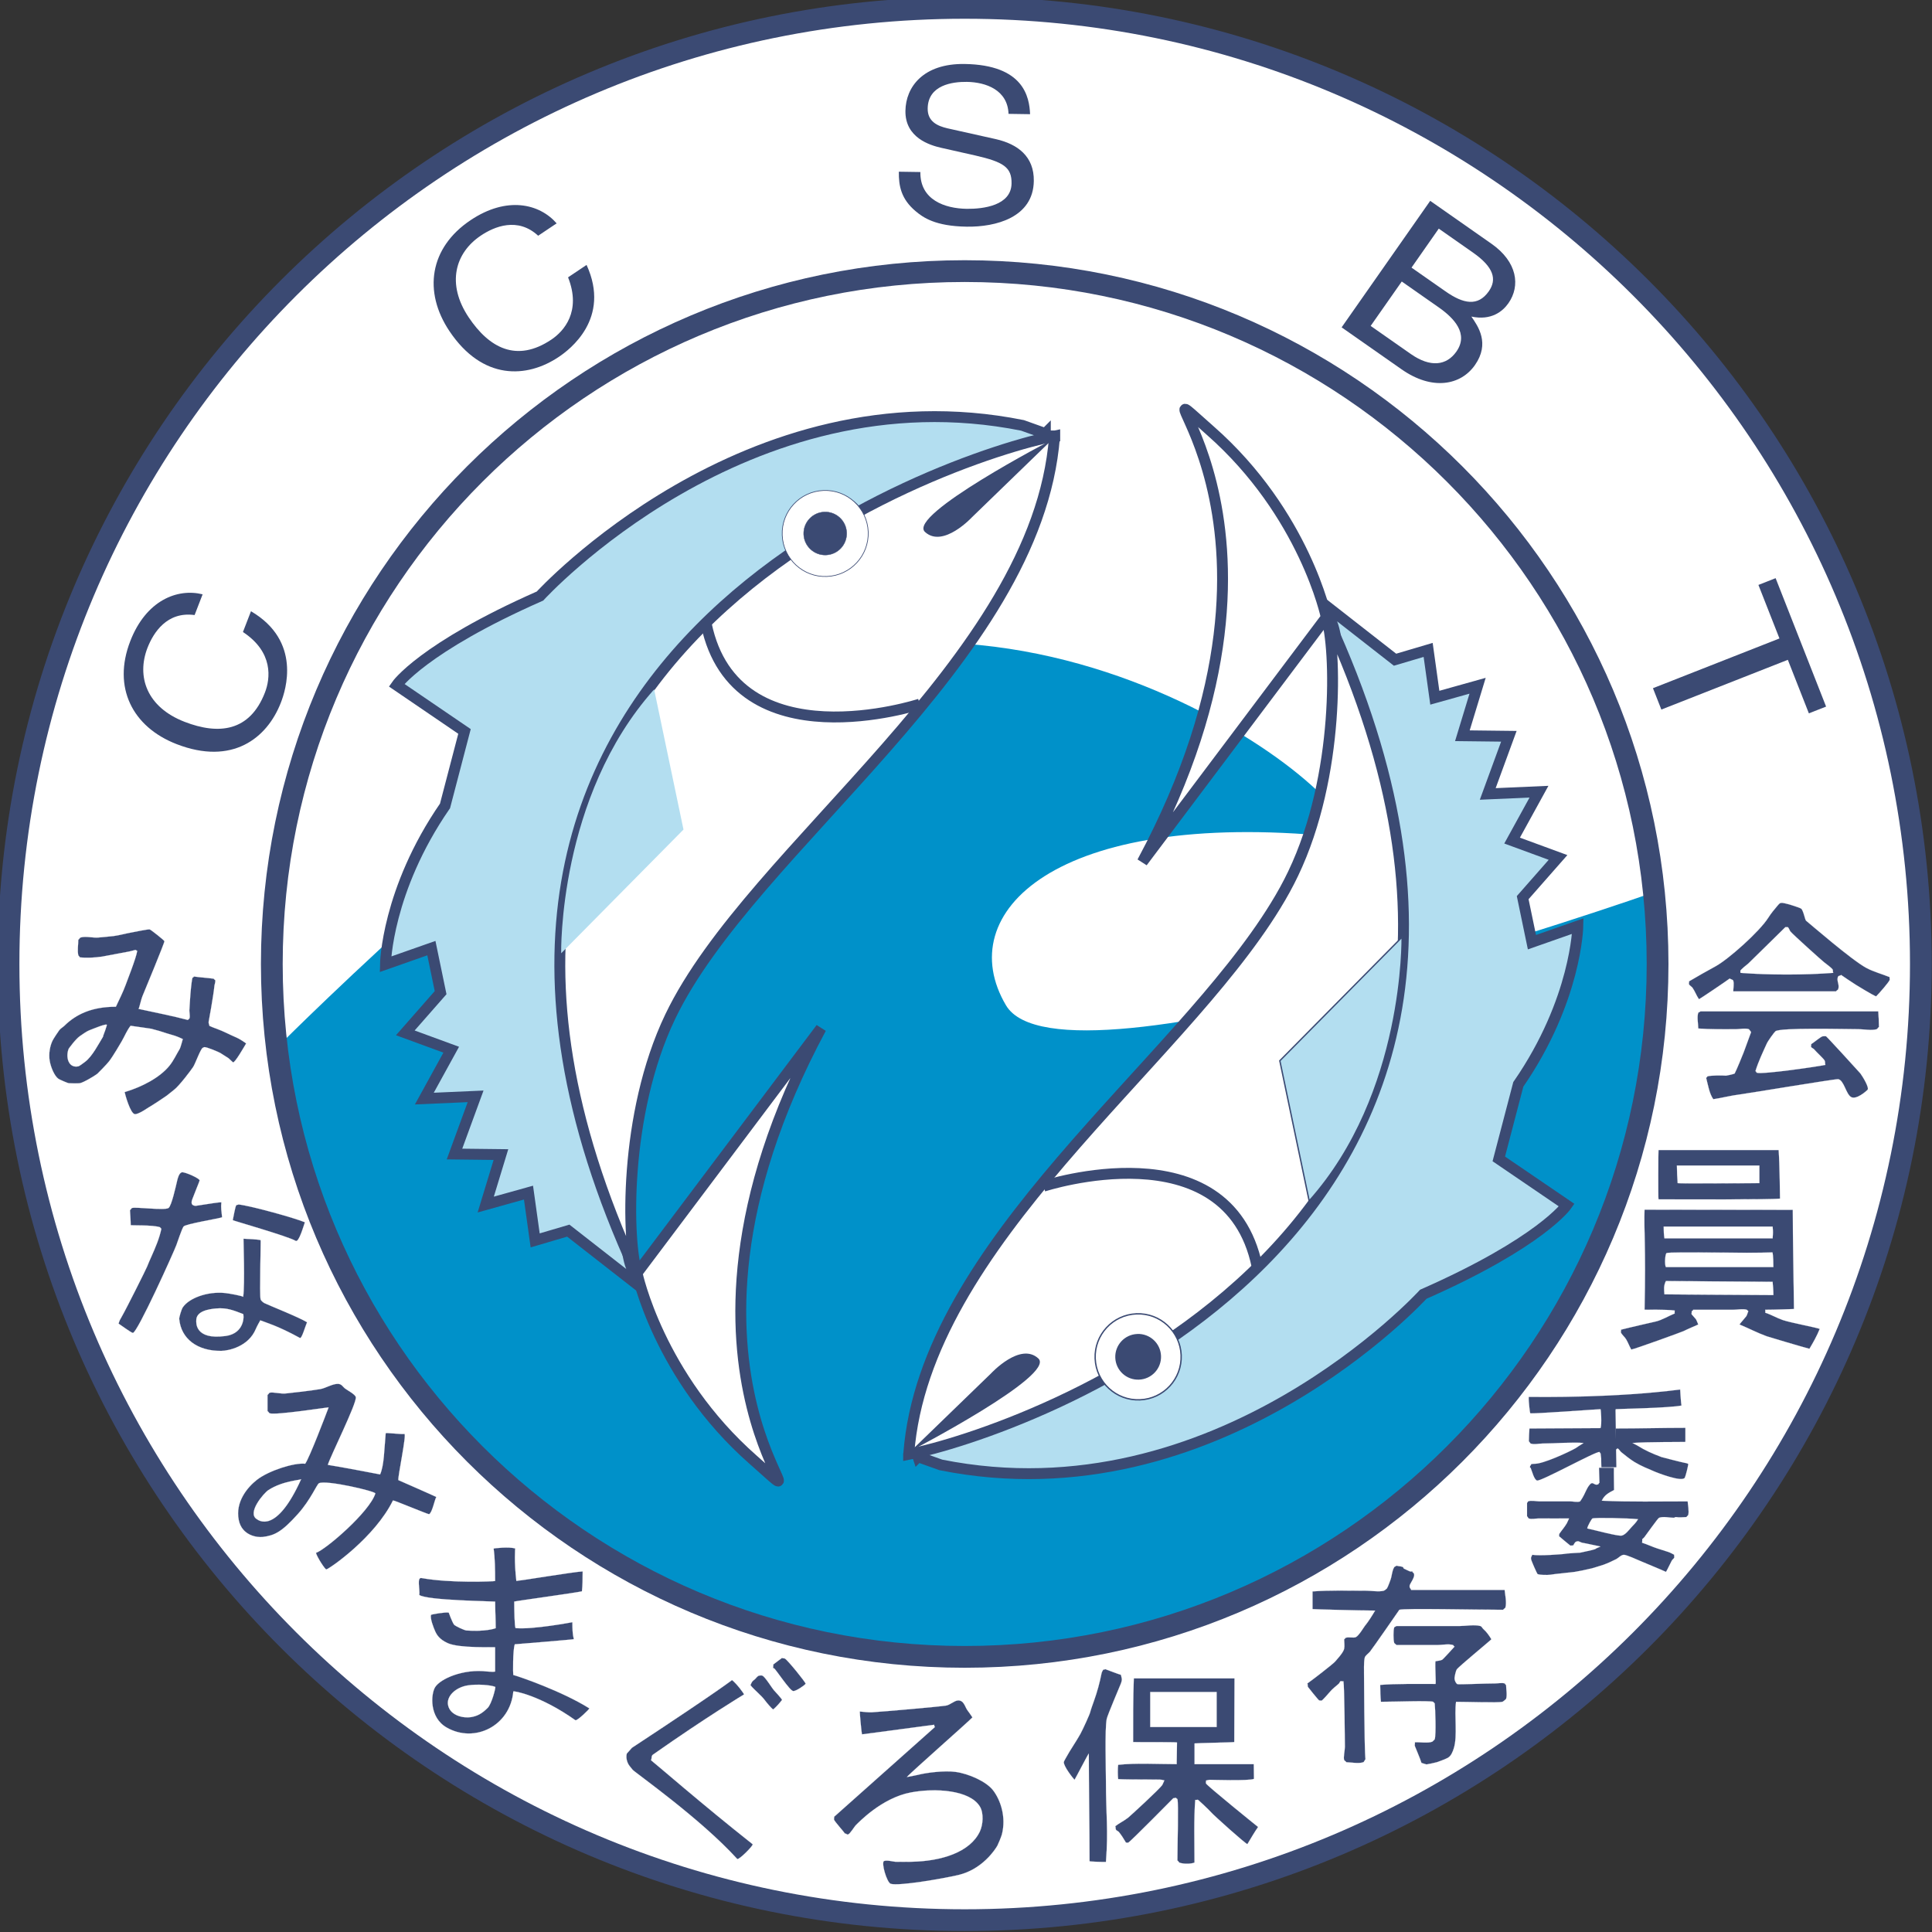 <?xml version="1.0"?>
<svg width="710" height="710" xmlns="http://www.w3.org/2000/svg" xmlns:svg="http://www.w3.org/2000/svg" version="1.1" xml:space="preserve">
 <rect width="100%" height="100%" fill="#333333" stroke="none"/>
 <g class="layer">
  <title>Layer 1</title>
  <g id="svg_1">
   <path d="m354.52,705.65c194.07,0 351.39,-157.32 351.39,-351.39c0,-194.05 -157.32,-351.37 -351.39,-351.37c-194.05,0 -351.39,157.32 -351.39,351.37c0,194.07 157.33,351.39 351.39,351.39" fill="#ffffff" id="path26" stroke="#3b4a73" stroke-miterlimit="10" stroke-width="8"/>
   <path d="m102.92,383.83c11.17,140.57 143.76,223.47 249.24,223.47c140.63,0 254.63,-114 254.63,-254.63c0,-8.73 1.79,-16.24 0.93,-24.75c0,0 -217.25,76.67 -238.03,41.52c-20.07,-33.95 17.99,-71.99 120.11,-62.04c30.05,2.93 -95.25,-111.56 -222.35,-56.16c-56.67,24.69 -164.53,132.59 -164.53,132.59" fill="#0091c9" fill-rule="nonzero" id="path12"/>
   <path d="m354.52,608.89c140.63,0 254.63,-114 254.63,-254.63c0,-140.61 -114,-254.63 -254.63,-254.63c-140.63,0 -254.63,114.01 -254.63,254.63c0,140.64 114,254.63 254.63,254.63" fill="none" id="path14" stroke="#3b4a73" stroke-miterlimit="10" stroke-width="8"/>
   <path d="m71.51,226.03c-10.13,-1.4 -15.13,6.45 -17.31,12.04c-4.08,10.55 -0.31,21.8 13.64,27.2c12.47,4.83 23.93,3.67 29.52,-10.76c1.99,-5.11 3.2,-14.81 -8.08,-22.25l2.95,-7.63c18.73,10.99 12.71,29.17 11,33.55c-5.11,13.21 -17.96,23.17 -38.31,15.29c-16.31,-6.32 -23.63,-20.89 -17.05,-37.85c5.8,-15 17.29,-19.51 26.59,-17.21l-2.95,7.63l0,-0.01z" fill="#3b4a73" fill-rule="nonzero" id="path16"/>
   <path d="m197.77,86.63c-7.51,-6.96 -16.11,-3.39 -21.08,-0.04c-9.39,6.29 -12.75,17.68 -4.41,30.09c7.45,11.09 17.51,16.73 30.36,8.11c4.55,-3.05 11.09,-10.31 6.12,-22.87l6.8,-4.56c9.04,19.73 -6.31,31.19 -10.21,33.8c-11.77,7.89 -28,8.68 -40.16,-9.44c-9.73,-14.51 -7.37,-30.67 7.72,-40.79c13.36,-8.96 25.36,-6.07 31.65,1.15l-6.79,4.55z" fill="#3b4a73" fill-rule="nonzero" id="path18"/>
   <path d="m370.63,41.85c-0.31,-8.77 -8.27,-11.65 -15.31,-11.76c-5.31,-0.07 -14.28,1.15 -14.4,9.76c-0.08,4.83 3.64,6.47 7.28,7.31l17.77,3.97c8.05,1.84 14.08,6.36 13.95,15.37c-0.19,13.44 -13.99,16.96 -24.67,16.8c-11.57,-0.17 -16.04,-3.39 -18.8,-5.72c-5.24,-4.43 -6.21,-9.17 -6.13,-14.48l7.91,0.12c-0.15,10.27 9.03,13.4 17.03,13.52c6.08,0.08 16.37,-1.19 16.48,-9.33c0.09,-5.92 -2.93,-7.87 -13.16,-10.23l-12.73,-2.87c-4.07,-0.93 -13.25,-3.67 -13.11,-13.56c0.12,-8.85 6.59,-17.45 21.72,-17.24c21.83,0.32 23.83,12.2 24.09,18.45l-7.92,-0.12l0,0.01z" fill="#3b4a73" fill-rule="nonzero" id="path20"/>
   <path d="m525.59,73.81l22.51,15.76c9.55,6.69 10.69,15.49 6.25,21.84c-2.13,3.05 -6.33,6.47 -13.63,4.93c2.48,3.57 6.89,9.85 1.32,17.81c-5.21,7.45 -15.67,9.49 -26.99,1.56l-22.01,-15.41l32.55,-46.49zm-6.87,24.53l12.47,8.72c6.61,4.64 11.95,5.67 15.95,-0.03c3.03,-4.35 1.84,-8.85 -5.87,-14.24l-12.53,-8.77l-10.01,14.32l-0.01,0zm-15.01,21.43l14.75,10.32c7.2,5.04 13.13,4.28 16.76,-0.89c4.59,-6.55 -0.84,-12.28 -6.48,-16.23l-13.6,-9.52l-11.43,16.32z" fill="#3b4a73" fill-rule="nonzero" id="path22"/>
   <path d="m652.53,212.47l18.55,47.2l-6.33,2.48l-7.73,-19.67l-46.48,18.28l-3.09,-7.85l46.49,-18.28l-7.73,-19.67l6.33,-2.49l-0.01,0z" fill="#3b4a73" fill-rule="nonzero" id="path24"/>
   <path d="m337.35,535.37c176.12,-180.31 156.35,-303.12 151.56,-307.31l-1.8,-5.59l25.56,19.97l12.17,-3.6l2.45,17.57l15.72,-4.4l-5.59,18.37l17.08,0.2l-7.76,21.19l18.83,-0.83l-9.88,17.97l16.88,6.2l-12.99,14.77l3.4,16.37l16.87,-5.92c0,0 -0.45,27.16 -21.88,58.17l-7.17,27.39l24.97,17.01c0,0 -9.4,13.64 -52.72,32.73c0,0 -75.73,83.12 -177.32,62.71l-8.39,-3l0.01,0.03z" fill="#b3def0" fill-rule="nonzero" id="path28"/>
   <path d="m337.35,535.37c176.12,-180.31 156.35,-303.12 151.56,-307.31l-1.8,-5.59l25.56,19.97l12.17,-3.6l2.45,17.57l15.72,-4.4l-5.59,18.37l17.08,0.2l-7.76,21.19l18.83,-0.83l-9.88,17.97l16.88,6.2l-12.99,14.77l3.4,16.37l16.87,-5.92c0,0 -0.45,27.16 -21.88,58.17l-7.17,27.39l24.97,17.01c0,0 -9.4,13.64 -52.72,32.73c0,0 -75.73,83.12 -177.32,62.71l-8.39,-3l0.01,0.03z" fill="none" id="path30" stroke="#3b4a73" stroke-miterlimit="10" stroke-width="4"/>
   <path d="m512.88,345.53l-44.95,45.48l10.79,51.52c31.75,-45.53 34.16,-97 34.16,-97" fill="#a3d6f5" fill-rule="nonzero" id="path32"/>
   <path d="m512.88,345.53l-44.95,45.48l10.79,51.52c31.75,-45.53 34.16,-97 34.16,-97" fill="none" id="path34" stroke="#3b4a73" stroke-miterlimit="10" stroke-width="0.25"/>
   <path d="m417.63,513.85c8.72,0 15.81,-7.08 15.81,-15.81c0,-8.73 -7.09,-15.81 -15.81,-15.81c-8.73,0 -15.83,7.08 -15.83,15.81c0,8.73 7.09,15.81 15.83,15.81" fill="#ffffff" fill-rule="nonzero" id="path36"/>
   <path d="m417.63,513.85c8.72,0 15.81,-7.08 15.81,-15.81c0,-8.73 -7.09,-15.81 -15.81,-15.81c-8.73,0 -15.83,7.08 -15.83,15.81c0,8.73 7.09,15.81 15.83,15.81" fill="none" id="path38" stroke="#3b4a73" stroke-miterlimit="10" stroke-width="0.25"/>
   <path d="m417.63,505.95c4.36,0 7.91,-3.55 7.91,-7.91c0,-4.37 -3.55,-7.91 -7.91,-7.91c-4.37,0 -7.92,3.53 -7.92,7.91c0,4.36 3.55,7.91 7.92,7.91" fill="#d9261c" fill-rule="nonzero" id="path40"/>
   <path d="m417.63,505.95c4.36,0 7.91,-3.55 7.91,-7.91c0,-4.37 -3.55,-7.91 -7.91,-7.91c-4.37,0 -7.92,3.53 -7.92,7.91c0,4.36 3.55,7.91 7.92,7.91" fill="none" id="path42" stroke="#3b4a73" stroke-miterlimit="10" stroke-width="0.13"/>
   <path d="m515.28,344.35l-44.95,45.47l10.79,51.52c31.75,-37.15 34.16,-96.99 34.16,-96.99" fill="#a3d6f5" fill-rule="nonzero" id="path44"/>
   <path d="m515.28,344.35l-44.95,45.47l10.79,51.52c31.75,-37.15 34.16,-96.99 34.16,-96.99" fill="none" id="path46" stroke="#3b4a73" stroke-miterlimit="10" stroke-width="0.5"/>
   <path d="m384.16,159.31c-176.12,180.31 -156.35,303.11 -151.55,307.31l1.79,5.59l-25.56,-19.96l-12.17,3.59l-2.45,-17.56l-15.72,4.39l5.59,-18.37l-17.07,-0.2l7.76,-21.2l-18.84,0.83l9.88,-17.97l-16.87,-6.19l12.97,-14.77l-3.39,-16.37l-16.88,5.93c0,0 0.45,-27.16 21.89,-58.19l7.16,-27.37l-24.96,-17.01c0,0 9.39,-13.65 52.71,-32.75c0,0 75.75,-83.11 177.32,-62.71l8.39,3l0,-0.02z" fill="#b3def0" fill-rule="nonzero" id="path48"/>
   <path d="m384.16,159.31c-176.12,180.31 -156.35,303.11 -151.55,307.31l1.79,5.59l-25.56,-19.96l-12.17,3.59l-2.45,-17.56l-15.72,4.39l5.59,-18.37l-17.07,-0.2l7.76,-21.2l-18.84,0.83l9.88,-17.97l-16.87,-6.19l12.97,-14.77l-3.39,-16.37l-16.88,5.93c0,0 0.45,-27.16 21.89,-58.19l7.16,-27.37l-24.96,-17.01c0,0 9.39,-13.65 52.71,-32.75c0,0 75.75,-83.11 177.32,-62.71l8.39,3l0,-0.02z" fill="none" id="path50" stroke="#3b4a73" stroke-miterlimit="10" stroke-width="4"/>
   <path d="m208.63,349.13l44.95,-45.45l-10.79,-51.52c-31.75,45.52 -34.16,96.97 -34.16,96.97" fill="#80c7e3" fill-rule="nonzero" id="path52"/>
   <path d="m208.63,349.13l44.95,-45.45l-10.79,-51.52c-31.75,45.52 -34.16,96.97 -34.16,96.97" fill="none" id="path54" stroke="#3b4a73" stroke-miterlimit="10" stroke-width="0.25"/>
   <path d="m303.89,180.83c-8.73,0 -15.81,7.08 -15.81,15.81c0,8.73 7.08,15.81 15.81,15.81c8.73,0 15.81,-7.08 15.81,-15.81c0,-8.73 -7.08,-15.81 -15.81,-15.81" fill="#ffffff" fill-rule="nonzero" id="path56"/>
   <path d="m303.89,180.83c-8.73,0 -15.81,7.08 -15.81,15.81c0,8.73 7.08,15.81 15.81,15.81c8.73,0 15.81,-7.08 15.81,-15.81c0,-8.73 -7.08,-15.81 -15.81,-15.81" fill="none" id="path58" stroke="#3b4a73" stroke-miterlimit="10" stroke-width="0.25"/>
   <path d="m303.89,188.73c-4.36,0 -7.91,3.55 -7.91,7.91c0,4.37 3.55,7.91 7.91,7.91c4.36,0 7.91,-3.53 7.91,-7.91c0,-4.36 -3.55,-7.91 -7.91,-7.91" fill="#d9261c" fill-rule="nonzero" id="path60"/>
   <path d="m303.89,188.73c-4.36,0 -7.91,3.55 -7.91,7.91c0,4.37 3.55,7.91 7.91,7.91c4.36,0 7.91,-3.53 7.91,-7.91c0,-4.36 -3.55,-7.91 -7.91,-7.91" fill="none" id="path62" stroke="#3b4a73" stroke-miterlimit="10" stroke-width="0.13"/>
   <path d="m206.23,350.33l44.95,-45.47l-10.79,-51.51c-31.75,37.13 -34.16,96.97 -34.16,96.97" fill="#a3d6f5" fill-rule="nonzero" id="path64"/>
   <path d="m206.23,350.33l44.95,-45.47l-10.79,-51.51c-31.75,37.13 -34.16,96.97 -34.16,96.97" fill="none" id="path66" stroke="#3b4a73" stroke-miterlimit="10" stroke-width="0.5"/>
   <path d="m343.57,634.65c-0.23,-0.13 -0.17,-0.49 -0.28,-0.81c-0.67,0.05 -23.87,3.23 -26.52,3.52c-0.15,-0.35 -0.88,-8.04 -0.8,-8.39c1.75,0.13 2.8,0.35 4.59,0.27c3.69,-0.2 24.28,-2.01 27.07,-2.44c1.48,-0.21 3.03,-1.79 4.33,-1.88c2.25,-0.2 2.63,2.27 3.51,3.52c0.61,0.87 1.27,1.69 1.89,2.69c-0.89,1.09 -23,20.53 -24.08,21.92c0.28,-0.01 3.37,-0.65 4.07,-0.81c3.08,-0.8 9.72,-1.64 13.8,-1.08c4.93,0.67 11.32,3.56 13.8,6.76c2.76,3.59 4.88,9.85 3.24,16.23c-0.23,0.85 -1.35,3.55 -1.63,4.07c-0.87,1.56 -5.6,8.76 -14.33,10.83c-5.64,1.33 -21.99,4.15 -24.89,3.24c-1.44,-0.44 -3.63,-7.96 -2.44,-8.39c1.08,-0.4 3.39,0.24 4.07,0.28c1.97,0.05 4.04,0.01 5.95,0c11,-0.19 21.56,-3.47 25.17,-11.11c1.15,-2.45 1.51,-6.72 0,-9.19c-3.69,-6.05 -16.32,-6.88 -25.44,-5.15c-10.73,2.04 -19.31,11.24 -20.03,11.91c-0.64,0.57 -2.23,3.36 -2.97,3.51c-0.71,0.15 -0.36,-0.41 -1.08,-0.27c-0.6,-0.88 -3.84,-4.49 -4.05,-5.13c-0.13,-0.36 0.15,-0.77 0,-1.08l37.07,-33.01l-0.02,-0.01z" fill="#3b4a73" fill-rule="nonzero" id="path68"/>
   <path d="m343.57,634.65c-0.23,-0.13 -0.17,-0.49 -0.28,-0.81c-0.67,0.05 -23.87,3.23 -26.52,3.52c-0.15,-0.35 -0.88,-8.04 -0.8,-8.39c1.75,0.13 2.8,0.35 4.59,0.27c3.69,-0.2 24.28,-2.01 27.07,-2.44c1.48,-0.21 3.03,-1.79 4.33,-1.88c2.25,-0.2 2.63,2.27 3.51,3.52c0.61,0.87 1.27,1.69 1.89,2.69c-0.89,1.09 -23,20.53 -24.08,21.92c0.28,-0.01 3.37,-0.65 4.07,-0.81c3.08,-0.8 9.72,-1.64 13.8,-1.08c4.93,0.67 11.32,3.56 13.8,6.76c2.76,3.59 4.88,9.85 3.24,16.23c-0.23,0.85 -1.35,3.55 -1.63,4.07c-0.87,1.56 -5.6,8.76 -14.33,10.83c-5.64,1.33 -21.99,4.15 -24.89,3.24c-1.44,-0.44 -3.63,-7.96 -2.44,-8.39c1.08,-0.4 3.39,0.24 4.07,0.28c1.97,0.05 4.04,0.01 5.95,0c11,-0.19 21.56,-3.47 25.17,-11.11c1.15,-2.45 1.51,-6.72 0,-9.19c-3.69,-6.05 -16.32,-6.88 -25.44,-5.15c-10.73,2.04 -19.31,11.24 -20.03,11.91c-0.64,0.57 -2.23,3.36 -2.97,3.51c-0.71,0.15 -0.36,-0.41 -1.08,-0.27c-0.6,-0.88 -3.84,-4.49 -4.05,-5.13c-0.13,-0.36 0.15,-0.77 0,-1.08l37.07,-33.01l-0.02,-0.01z" fill="none" id="path70" stroke="#ffffff" stroke-miterlimit="10" stroke-width="0.05"/>
   <path d="m398.45,636.88c0.17,-0.12 0.39,-0.71 0.56,-0.81l-0.56,0.81z" fill="#3b4a73" fill-rule="nonzero" id="path72"/>
   <path d="m398.45,636.88c0.17,-0.12 0.39,-0.71 0.56,-0.81l-0.56,0.81z" fill="none" id="path74" stroke="#ffffff" stroke-miterlimit="10" stroke-width="0.05"/>
   <path d="m287.41,609.28c0.49,0.31 0.6,-0.03 1.08,0.27c1.19,0.75 7.69,8.85 7.57,9.21c-0.15,0.44 -3.63,2.87 -4.6,2.69c-1.32,-0.24 -6.41,-8.08 -7.03,-8.39c-0.09,0 -0.19,0 -0.28,0c-0.15,-0.43 0.15,-0.93 0,-1.35c1.09,-0.79 2.13,-1.67 3.25,-2.44" fill="#3b4a73" fill-rule="nonzero" id="path76"/>
   <path d="m287.41,609.28c0.49,0.31 0.6,-0.03 1.08,0.27c1.19,0.75 7.69,8.85 7.57,9.21c-0.15,0.44 -3.63,2.87 -4.6,2.69c-1.32,-0.24 -6.41,-8.08 -7.03,-8.39c-0.09,0 -0.19,0 -0.28,0c-0.15,-0.43 0.15,-0.93 0,-1.35c1.09,-0.79 2.13,-1.67 3.25,-2.44" fill="none" id="path78" stroke="#ffffff" stroke-miterlimit="10" stroke-width="0.05"/>
   <path d="m279.03,615.77c0.32,-0.04 0.76,-0.11 1.08,0c1.04,0.35 3.4,4.36 4.33,5.41c0.68,0.77 2.65,2.85 2.97,3.52c-0.93,1.21 -2.11,2.52 -3.25,3.52c-0.64,-0.37 -2.44,-2.52 -2.97,-3.25c-1.45,-2 -3.84,-3.75 -5.41,-5.68c0.68,-1.45 0.51,-1.27 1.63,-2.17c0.44,-0.36 0.96,-1.28 1.63,-1.35" fill="#3b4a73" fill-rule="nonzero" id="path80"/>
   <path d="m279.03,615.77c0.32,-0.04 0.76,-0.11 1.08,0c1.04,0.35 3.4,4.36 4.33,5.41c0.68,0.77 2.65,2.85 2.97,3.52c-0.93,1.21 -2.11,2.52 -3.25,3.52c-0.64,-0.37 -2.44,-2.52 -2.97,-3.25c-1.45,-2 -3.84,-3.75 -5.41,-5.68c0.68,-1.45 0.51,-1.27 1.63,-2.17c0.44,-0.36 0.96,-1.28 1.63,-1.35" fill="none" id="path82" stroke="#ffffff" stroke-miterlimit="10" stroke-width="0.05"/>
   <path d="m269.01,617.4c1.77,1.39 4.6,5.2 4.39,5.31c0,0 -13.81,8.31 -33.33,22.03c-0.83,0.57 -0.41,1.01 -0.81,2.15c1.09,0.77 19.35,16.68 37.33,30.85c0.45,0.35 -5.15,5.99 -5.68,5.41c-13.43,-14.79 -37.37,-31.61 -38.41,-32.75c0,0 -0.85,-1.08 -1.08,-1.35c-0.71,-0.84 -1.55,-2.68 -1.09,-4.6l1.91,-2.15c32.67,-21.49 37.12,-25.15 36.79,-24.91" fill="#3b4a73" fill-rule="nonzero" id="path84"/>
   <path d="m269.01,617.4c1.77,1.39 4.6,5.2 4.39,5.31c0,0 -13.81,8.31 -33.33,22.03c-0.83,0.57 -0.41,1.01 -0.81,2.15c1.09,0.77 19.35,16.68 37.33,30.85c0.45,0.35 -5.15,5.99 -5.68,5.41c-13.43,-14.79 -37.37,-31.61 -38.41,-32.75c0,0 -0.85,-1.08 -1.08,-1.35c-0.71,-0.84 -1.55,-2.68 -1.09,-4.6l1.91,-2.15c32.67,-21.49 37.12,-25.15 36.79,-24.91" fill="none" id="path86" stroke="#ffffff" stroke-miterlimit="10" stroke-width="0.05"/>
   <path d="m146.4,543.92c-0.28,-0.99 3.12,-17.05 2.21,-16.95c-1.51,0.17 -6.83,-0.56 -6.87,-0.25c-0.56,6.07 -0.56,11.71 -2.05,15.12c0,0 -15.13,-2.91 -19.21,-3.51c0.72,-2.73 10.73,-22.72 10.28,-24.89c-0.23,-1.07 -3.2,-2.56 -4.05,-3.24c-0.73,-0.59 -1.15,-1.57 -2.44,-1.64c-2.01,-0.08 -4.55,1.55 -6.49,1.91c-3.52,0.64 -12.12,1.53 -12.71,1.61c-1.81,0.24 -4.64,-0.59 -5.96,-0.27c-0.24,0.05 -0.45,0.65 -0.81,0.81c0,1.97 0,3.97 0,5.96c0.41,0.19 0.51,0.69 0.81,0.8c2.28,0.77 21.24,-2.23 21.65,-2.16c-1.13,3.03 -7.05,18.52 -8.6,20.69c-4.04,-0.45 -13.37,2.51 -17.75,5.92c-3.4,2.65 -8.03,8.09 -6.67,14.77c1.16,5.77 6.81,6.47 8.77,6.23c4.31,-0.53 6.96,-1.75 12.97,-8.45c4.79,-5.36 6.93,-10.88 7.75,-11.29c2.49,-1.33 20.95,2.97 20.71,3.76c-2.12,6.76 -18.2,20.6 -21.84,21.83c0.55,1.8 3.41,6.17 3.83,6.07c1.35,-0.36 17.87,-11.83 24.49,-25.36c0.09,-0.2 12.95,5.17 13.25,5.07c1.16,-0.45 2.04,-5.32 2.68,-6.33c-0.29,-0.2 -13.96,-6.2 -13.96,-6.2l0.01,-0.01zm-52,14.37c-3.77,-2.28 2.6,-9.63 4.23,-10.69c5.36,-3.48 11.89,-3.64 12.05,-4.03c-9.23,20.49 -15.75,15.04 -16.28,14.72" fill="#3b4a73" fill-rule="nonzero" id="path88"/>
   <path d="m146.4,543.92c-0.28,-0.99 3.12,-17.05 2.21,-16.95c-1.51,0.17 -6.83,-0.56 -6.87,-0.25c-0.56,6.07 -0.56,11.71 -2.05,15.12c0,0 -15.13,-2.91 -19.21,-3.51c0.72,-2.73 10.73,-22.72 10.28,-24.89c-0.23,-1.07 -3.2,-2.56 -4.05,-3.24c-0.73,-0.59 -1.15,-1.57 -2.44,-1.64c-2.01,-0.08 -4.55,1.55 -6.49,1.91c-3.52,0.64 -12.12,1.53 -12.71,1.61c-1.81,0.24 -4.64,-0.59 -5.96,-0.27c-0.24,0.05 -0.45,0.65 -0.81,0.81c0,1.97 0,3.97 0,5.96c0.41,0.19 0.51,0.69 0.81,0.8c2.28,0.77 21.24,-2.23 21.65,-2.16c-1.13,3.03 -7.05,18.52 -8.6,20.69c-4.04,-0.45 -13.37,2.51 -17.75,5.92c-3.4,2.65 -8.03,8.09 -6.67,14.77c1.16,5.77 6.81,6.47 8.77,6.23c4.31,-0.53 6.96,-1.75 12.97,-8.45c4.79,-5.36 6.93,-10.88 7.75,-11.29c2.49,-1.33 20.95,2.97 20.71,3.76c-2.12,6.76 -18.2,20.6 -21.84,21.83c0.55,1.8 3.41,6.17 3.83,6.07c1.35,-0.36 17.87,-11.83 24.49,-25.36c0.09,-0.2 12.95,5.17 13.25,5.07c1.16,-0.45 2.04,-5.32 2.68,-6.33c-0.29,-0.2 -13.96,-6.2 -13.96,-6.2m-52,14.37c-3.77,-2.28 2.6,-9.63 4.23,-10.69c5.36,-3.48 11.89,-3.64 12.05,-4.03c-9.23,20.49 -15.75,15.04 -16.28,14.72" fill="none" id="path90" stroke="#ffffff" stroke-miterlimit="10" stroke-width="0.05"/>
   <path d="m86.95,381.31c-2.21,-0.93 -4.95,-2.4 -7.31,-3.24c-1.16,-0.41 -1.84,-0.68 -2.71,-1.09c0.12,-0.07 -0.32,-0.99 -0.27,-1.35c0,0 1.79,-9.61 2.16,-13.52c0.01,-0.13 0.45,-1.36 0.27,-1.91c-0.05,-0.16 -0.45,-0.2 -0.53,-0.53c-2.52,-0.35 -4.97,-0.47 -7.31,-0.81c-0.08,0.35 -0.49,0.37 -0.55,0.55c-0.17,0.48 -0.51,3.49 -0.53,3.79c-0.25,2.19 -0.55,7.57 -0.55,7.57c-0.16,1.07 0.33,2.52 0,3.52c-0.05,0.16 -0.45,0.19 -0.53,0.55c-5.97,-1.57 -11.75,-2.67 -18.13,-4.07c0.13,-0.09 1,-3.79 1.36,-4.6c0.69,-1.67 8.23,-19.83 8.11,-20.29c-0.11,-0.37 -4.96,-4.21 -5.4,-4.32c-0.57,-0.15 -5.92,0.97 -6.51,1.08c-1.81,0.29 -4.84,1.12 -6.76,1.35c-2.07,0.24 -4.12,0.4 -5.68,0.55c-1.95,0.17 -4.65,-0.61 -6.49,0c-0.32,0.11 -0.41,0.61 -0.81,0.81c0,1.69 -0.41,4.05 0,5.68c0.05,0.21 0.45,0.47 0.55,0.8c2.48,0.28 5.28,0.12 8.12,-0.27c0,0 9.59,-1.83 10.01,-1.88c0.48,-0.09 2.15,-0.55 2.15,-0.55c0.63,-0.11 0.4,0.36 0.83,0.27c-0.39,2.71 -3.92,11.53 -4.33,12.72c-0.95,2.56 -2.36,5.37 -3.52,7.85c-8.75,0 -14.56,2.69 -18.95,7.01c-0.56,0.56 -1.43,0.99 -1.88,1.64c-0.44,0.57 -2.13,3.15 -2.44,3.79c-0.97,1.96 -1.47,4.84 -1.08,7.29c0.36,2.35 1.73,5.72 3.25,6.77c0.37,0.27 3.45,1.6 3.77,1.61c0.65,0.05 3.29,0.13 4.07,0c1.28,-0.2 5.57,-2.75 6.49,-3.51c0.39,-0.35 3.36,-3.37 4.32,-4.6c1.49,-1.93 4.4,-6.97 4.6,-7.31c1.2,-2.09 1.87,-3.92 3.25,-5.69c1.73,0.27 7.16,0.99 7.57,1.09c0.52,0.12 2.72,0.72 2.97,0.81c1.33,0.47 4.33,1.35 4.33,1.35c1.81,0.49 2.89,0.96 4.32,1.63c0,0 -0.84,3.11 -1.08,3.52c-1.31,2.17 -2.24,4.29 -3.79,6.23c-3.59,4.47 -10.27,7.89 -16.51,9.73c0.11,0.65 2.09,8.01 3.79,8.12c1.4,0.08 4.73,-2.33 5.43,-2.72c1.03,-0.57 5.16,-3.29 6.21,-4.05c0.52,-0.37 2.27,-1.84 2.71,-2.16c1.88,-1.39 6.31,-7.28 7.03,-8.39c0.85,-1.29 2.64,-6.47 3.52,-7.04l0.55,-0.27c0.75,-0.16 5.27,1.76 5.96,2.17c0.4,0.24 2.43,1.53 2.96,1.88c0.13,0.09 1.51,1.44 1.65,1.53c0.68,0.37 4.23,-5.93 4.85,-6.93c-0.41,-0.37 -2.53,-1.76 -3.52,-2.17l0.01,0.01zm-48.96,-0.53c-1.81,2.96 -4.12,7.52 -6.77,9.47c-0.51,0.37 -1.99,1.53 -2.44,1.63c-3.77,0.76 -4.71,-3.68 -3.52,-6.49c0,0 2.47,-3.49 4.07,-4.6c0.79,-0.56 2.69,-1.89 3.51,-2.16c0.96,-0.35 6.68,-2.8 6.43,-1.88c-0.71,2.55 -1.96,5.16 -1.28,4.04" fill="#3b4a73" fill-rule="nonzero" id="path92"/>
   <path d="m86.95,381.31c-2.21,-0.93 -4.95,-2.4 -7.31,-3.24c-1.16,-0.41 -1.84,-0.68 -2.71,-1.09c0.12,-0.07 -0.32,-0.99 -0.27,-1.35c0,0 1.79,-9.61 2.16,-13.52c0.01,-0.13 0.45,-1.36 0.27,-1.91c-0.05,-0.16 -0.45,-0.2 -0.53,-0.53c-2.52,-0.35 -4.97,-0.47 -7.31,-0.81c-0.08,0.35 -0.49,0.37 -0.55,0.55c-0.17,0.48 -0.51,3.49 -0.53,3.79c-0.25,2.19 -0.55,7.57 -0.55,7.57c-0.16,1.07 0.33,2.52 0,3.52c-0.05,0.16 -0.45,0.19 -0.53,0.55c-5.97,-1.57 -11.75,-2.67 -18.13,-4.07c0.13,-0.09 1,-3.79 1.36,-4.6c0.69,-1.67 8.23,-19.83 8.11,-20.29c-0.11,-0.37 -4.96,-4.21 -5.4,-4.32c-0.57,-0.15 -5.92,0.97 -6.51,1.08c-1.81,0.29 -4.84,1.12 -6.76,1.35c-2.07,0.24 -4.12,0.4 -5.68,0.55c-1.95,0.17 -4.65,-0.61 -6.49,0c-0.32,0.11 -0.41,0.61 -0.81,0.81c0,1.69 -0.41,4.05 0,5.68c0.05,0.21 0.45,0.47 0.55,0.8c2.48,0.28 5.28,0.12 8.12,-0.27c0,0 9.59,-1.83 10.01,-1.88c0.48,-0.09 2.15,-0.55 2.15,-0.55c0.63,-0.11 0.4,0.36 0.83,0.27c-0.39,2.71 -3.92,11.53 -4.33,12.72c-0.95,2.56 -2.36,5.37 -3.52,7.85c-8.75,0 -14.56,2.69 -18.95,7.01c-0.56,0.56 -1.43,0.99 -1.88,1.64c-0.44,0.57 -2.13,3.15 -2.44,3.79c-0.97,1.96 -1.47,4.84 -1.08,7.29c0.36,2.35 1.73,5.72 3.25,6.77c0.37,0.27 3.45,1.6 3.77,1.61c0.65,0.05 3.29,0.13 4.07,0c1.28,-0.2 5.57,-2.75 6.49,-3.51c0.39,-0.35 3.36,-3.37 4.32,-4.6c1.49,-1.93 4.4,-6.97 4.6,-7.31c1.2,-2.09 1.87,-3.92 3.25,-5.69c1.73,0.27 7.16,0.99 7.57,1.09c0.52,0.12 2.72,0.72 2.97,0.81c1.33,0.47 4.33,1.35 4.33,1.35c1.81,0.49 2.89,0.96 4.32,1.63c0,0 -0.84,3.11 -1.08,3.52c-1.31,2.17 -2.24,4.29 -3.79,6.23c-3.59,4.47 -10.27,7.89 -16.51,9.73c0.11,0.65 2.09,8.01 3.79,8.12c1.4,0.08 4.73,-2.33 5.43,-2.72c1.03,-0.57 5.16,-3.29 6.21,-4.05c0.52,-0.37 2.27,-1.84 2.71,-2.16c1.88,-1.39 6.31,-7.28 7.03,-8.39c0.85,-1.29 2.64,-6.47 3.52,-7.04l0.55,-0.27c0.75,-0.16 5.27,1.76 5.96,2.17c0.4,0.24 2.43,1.53 2.96,1.88c0.13,0.09 1.51,1.44 1.65,1.53c0.68,0.37 4.23,-5.93 4.85,-6.93c-0.41,-0.37 -2.53,-1.76 -3.52,-2.17m-48.97,-0.53c-1.8,2.96 -4.11,7.52 -6.76,9.47c-0.51,0.37 -1.99,1.53 -2.44,1.63c-3.77,0.76 -4.71,-3.68 -3.52,-6.49c0,0 2.47,-3.49 4.07,-4.6c0.79,-0.56 2.69,-1.89 3.51,-2.16c0.96,-0.35 6.68,-2.8 6.43,-1.88c-0.71,2.55 -1.96,5.16 -1.28,4.04" fill="none" id="path94" stroke="#ffffff" stroke-miterlimit="10" stroke-width="0.05"/>
   <path d="m188.63,615.55c-0.11,-0.37 -0.21,-9.17 0.56,-11.28c0,0 21.33,-1.73 21.69,-1.88c-0.48,-1.85 -0.53,-3.8 -0.53,-6.24c0,0 -14.53,2.76 -20.84,2.17c-0.44,-0.04 -0.53,-7.2 -0.53,-9.75c0.36,-0.17 23.31,-3.32 24.88,-3.77c0.23,-2 0.27,-4.89 0.27,-7.31c-2.59,0.05 -24.36,3.63 -24.37,3.52c-0.85,-7.19 -0.43,-11.96 -0.43,-11.96c-2.23,-0.69 -7.75,-0.09 -7.93,0.05c0.49,3.4 0.55,7.76 0.55,11.91c-0.4,0.17 -16.43,0.85 -27.05,-1.09c-1.81,-0.33 -0.52,4.21 -0.81,6.23c2.89,2.04 27.55,2.31 27.87,2.43c0,3.08 0.21,6.72 0.21,9.77c-0.4,0.19 -3.96,1.31 -10.72,0.85c-0.73,-0.05 -4.28,-1.64 -4.65,-2.23c-0.81,-1.29 -1.88,-4.33 -1.88,-4.33c-1,-0.31 -6.45,0.64 -6.51,0.81c-0.45,1.33 1.01,4.85 1.36,5.68c0.65,1.57 1.61,3.28 4.77,4.72c4.37,1.97 17.13,1.37 17.41,1.51c0,2.96 0,5.96 0,8.93c-0.31,0.13 -1.89,0.08 -2.75,-0.01c-8.96,-1.13 -17.43,2.69 -19.31,5.77c-1.56,2.53 -2.19,11.11 4.23,14.79c10.28,5.93 23.39,-0.56 24.52,-13.24c0.03,-0.29 9.88,1.39 22.81,10.57c0.57,0.4 5.35,-4.23 5.12,-4.36c-9.89,-6.23 -25.68,-11.68 -27.93,-12.27l-0.01,0.01zm-9.44,12.11c-1.95,1.95 -3.67,3 -6.2,3.39c-2.56,0.39 -7.48,-0.47 -8.32,-4.37c-0.71,-3.24 2.68,-6.61 7.32,-7.32c3.35,-0.51 8.32,-0.15 10.01,0.56c0.25,0.11 -1.27,6.21 -2.81,7.75" fill="#3b4a73" fill-rule="nonzero" id="path96"/>
   <path d="m188.63,615.55c-0.11,-0.37 -0.21,-9.17 0.56,-11.28c0,0 21.33,-1.73 21.69,-1.88c-0.48,-1.85 -0.53,-3.8 -0.53,-6.24c0,0 -14.53,2.76 -20.84,2.17c-0.44,-0.04 -0.53,-7.2 -0.53,-9.75c0.36,-0.17 23.31,-3.32 24.88,-3.77c0.23,-2 0.27,-4.89 0.27,-7.31c-2.59,0.05 -24.36,3.63 -24.37,3.52c-0.85,-7.19 -0.43,-11.96 -0.43,-11.96c-2.23,-0.69 -7.75,-0.09 -7.93,0.05c0.49,3.4 0.55,7.76 0.55,11.91c-0.4,0.17 -16.43,0.85 -27.05,-1.09c-1.81,-0.33 -0.52,4.21 -0.81,6.23c2.89,2.04 27.55,2.31 27.87,2.43c0,3.08 0.21,6.72 0.21,9.77c-0.4,0.19 -3.96,1.31 -10.72,0.85c-0.73,-0.05 -4.28,-1.64 -4.65,-2.23c-0.81,-1.29 -1.88,-4.33 -1.88,-4.33c-1,-0.31 -6.45,0.64 -6.51,0.81c-0.45,1.33 1.01,4.85 1.36,5.68c0.65,1.57 1.61,3.28 4.77,4.72c4.37,1.97 17.13,1.37 17.41,1.51c0,2.96 0,5.96 0,8.93c-0.31,0.13 -1.89,0.08 -2.75,-0.01c-8.96,-1.13 -17.43,2.69 -19.31,5.77c-1.56,2.53 -2.19,11.11 4.23,14.79c10.28,5.93 23.39,-0.56 24.52,-13.24c0.03,-0.29 9.88,1.39 22.81,10.57c0.57,0.4 5.35,-4.23 5.12,-4.36c-9.89,-6.23 -25.68,-11.68 -27.93,-12.27m-9.44,12.11c-1.95,1.95 -3.67,3 -6.2,3.39c-2.56,0.39 -7.48,-0.47 -8.32,-4.37c-0.71,-3.24 2.68,-6.61 7.32,-7.32c3.35,-0.51 8.32,-0.15 10.01,0.56c0.25,0.11 -1.27,6.21 -2.81,7.75" fill="none" id="path98" stroke="#ffffff" stroke-miterlimit="10" stroke-width="0.05"/>
   <path d="m66.92,430.81c1.09,-0.15 6.56,2.27 6.44,3.01c-0.07,0.4 -1.88,4.71 -2.45,6.29c-0.35,0.92 -1.32,2.87 1,3.03c0,0 2.59,-0.39 3.4,-0.52c1.03,-0.19 5.71,-0.88 6.04,-0.79c-0.21,1.99 0.03,3.31 0.27,5.51c-0.67,0.39 -13.53,2.45 -14.17,3.41c-0.69,1.04 -2.29,5.88 -2.63,6.81c-0.85,2.37 -14.4,32.41 -16,32.28c-0.57,-0.04 -4.56,-2.97 -5.25,-3.41c0.39,-1.31 0.55,-1.48 1.05,-2.35c1.89,-3.28 9.05,-17.61 9.45,-18.64c0.21,-0.59 1.27,-3.04 1.57,-3.67c1.44,-3.27 2.89,-6.52 3.67,-10.24c-0.33,-0.08 -0.36,-0.48 -0.53,-0.53c-2.6,-0.89 -10.39,-0.6 -10.75,-0.77c0,-2.12 -0.19,-3.49 -0.27,-5.52c0.39,-0.16 0.4,-0.67 0.79,-0.79c1.49,-0.44 11.97,1 13.39,0c1.11,-0.8 2.67,-7.95 3.15,-9.97c0.23,-0.96 0.72,-3.01 1.84,-3.15" fill="#3b4a73" fill-rule="nonzero" id="path100"/>
   <path d="m66.92,430.81c1.09,-0.15 6.56,2.27 6.44,3.01c-0.07,0.4 -1.88,4.71 -2.45,6.29c-0.35,0.92 -1.32,2.87 1,3.03c0,0 2.59,-0.39 3.4,-0.52c1.03,-0.19 5.71,-0.88 6.04,-0.79c-0.21,1.99 0.03,3.31 0.27,5.51c-0.67,0.39 -13.53,2.45 -14.17,3.41c-0.69,1.04 -2.29,5.88 -2.63,6.81c-0.85,2.37 -14.4,32.41 -16,32.28c-0.57,-0.04 -4.56,-2.97 -5.25,-3.41c0.39,-1.31 0.55,-1.48 1.05,-2.35c1.89,-3.28 9.05,-17.61 9.45,-18.64c0.21,-0.59 1.27,-3.04 1.57,-3.67c1.44,-3.27 2.89,-6.52 3.67,-10.24c-0.33,-0.08 -0.36,-0.48 -0.53,-0.53c-2.6,-0.89 -10.39,-0.6 -10.75,-0.77c0,-2.12 -0.19,-3.49 -0.27,-5.52c0.39,-0.16 0.4,-0.67 0.79,-0.79c1.49,-0.44 11.97,1 13.39,0c1.11,-0.8 2.67,-7.95 3.15,-9.97c0.23,-0.96 0.72,-3.01 1.84,-3.15" fill="none" id="path102" stroke="#ffffff" stroke-miterlimit="10" stroke-width="0.05"/>
   <path d="m87.65,442.63c4.71,0.52 20.99,5.07 24.4,6.55c-0.4,1.03 -2.2,7.57 -3.4,6.83c-2.76,-1.67 -22.77,-7.35 -23.11,-7.6c0.24,-0.93 0.89,-5.16 1.32,-5.52c0.13,-0.12 0.68,-0.11 0.79,-0.25" fill="#3b4a73" fill-rule="nonzero" id="path104"/>
   <path d="m87.65,442.63c4.71,0.52 20.99,5.07 24.4,6.55c-0.4,1.03 -2.2,7.57 -3.4,6.83c-2.76,-1.67 -22.77,-7.35 -23.11,-7.6c0.24,-0.93 0.89,-5.16 1.32,-5.52c0.13,-0.12 0.68,-0.11 0.79,-0.25" fill="none" id="path106" stroke="#ffffff" stroke-miterlimit="10" stroke-width="0.05"/>
   <path d="m97.09,478.84c-0.37,-0.2 -1.19,-0.88 -1.31,-1.32c-0.48,-1.64 0.15,-21.73 0,-21.77c-0.84,-0.29 -4.88,-0.47 -6.29,-0.53c-0.07,0.15 0.55,16.84 -0.13,21.4c0.05,-0.35 -5.12,-1.29 -6.69,-1.45c-6.47,-0.65 -13.2,1.88 -15.48,5.25c-0.51,0.71 -1.39,3.73 -1.33,4.27c0.64,7.31 6.69,11.88 15.49,11.75c2.43,-0.04 9.92,-1.41 12.67,-8.07c0.33,-0.81 1.43,-2.81 1.64,-3.15c1.89,0.77 6.28,1.92 14.57,6.48c0.67,0.37 2.04,-4.55 2.61,-5.77c-2.84,-1.81 -14.13,-6.27 -15.75,-7.08l0,-0.01zm-14.16,12.12c-11.64,1.63 -10.77,-5.33 -10.8,-5.61c-0.13,-3.53 4.57,-4.25 7.25,-4.49c3.95,-0.37 6.41,0.68 9.97,2.04c0.29,0.12 0.85,7.05 -6.43,8.07" fill="#3b4a73" fill-rule="nonzero" id="path108"/>
   <path d="m97.09,478.84c-0.37,-0.2 -1.19,-0.88 -1.31,-1.32c-0.48,-1.64 0.15,-21.73 0,-21.77c-0.84,-0.29 -4.88,-0.47 -6.29,-0.53c-0.07,0.15 0.55,16.84 -0.13,21.4c0.05,-0.35 -5.12,-1.29 -6.69,-1.45c-6.47,-0.65 -13.2,1.88 -15.48,5.25c-0.51,0.71 -1.39,3.73 -1.33,4.27c0.64,7.31 6.69,11.88 15.49,11.75c2.43,-0.04 9.92,-1.41 12.67,-8.07c0.33,-0.81 1.43,-2.81 1.64,-3.15c1.89,0.77 6.28,1.92 14.57,6.48c0.67,0.37 2.04,-4.55 2.61,-5.77c-2.84,-1.81 -14.13,-6.27 -15.75,-7.08m-14.16,12.12c-11.64,1.63 -10.77,-5.33 -10.8,-5.61c-0.13,-3.53 4.57,-4.25 7.25,-4.49c3.95,-0.37 6.41,0.68 9.97,2.04c0.29,0.12 0.85,7.05 -6.43,8.07" fill="none" id="path110" stroke="#ffffff" stroke-miterlimit="10" stroke-width="0.05"/>
   <path d="m406.17,613.4c1.04,0.35 5.08,1.95 5.77,2.09c0.21,1.24 0.63,1.43 0,3.16c-0.39,1.04 -5.01,11.77 -5.24,13.12c-0.72,4.03 -0.27,18.57 -0.27,22.91c0,12.32 0.92,17.71 0,29.57c-0.2,0.07 -5.63,-0.08 -6.03,-0.25c0,-12.41 -0.27,-27.16 -0.27,-39.57c-0.27,0.15 -4.83,9.03 -5.25,9.64c-0.39,-0.35 -4.11,-5 -3.93,-6.55c0.01,-0.17 0.59,-1.25 0.79,-1.57c1.55,-2.85 3.65,-5.81 5.25,-8.67c1.05,-1.92 3.51,-7.35 3.67,-8.13c0.08,-0.48 1.08,-3.32 1.31,-3.93c1.23,-3.41 2.13,-6.71 2.89,-10.51c0,-0.05 0.43,-0.99 0.52,-1.04c0.28,-0.23 0.55,-0.03 0.79,-0.27" fill="#3b4a73" fill-rule="nonzero" id="path112"/>
   <path d="m406.17,613.4c1.04,0.35 5.08,1.95 5.77,2.09c0.21,1.24 0.63,1.43 0,3.16c-0.39,1.04 -5.01,11.77 -5.24,13.12c-0.72,4.03 -0.27,18.57 -0.27,22.91c0,12.32 0.92,17.71 0,29.57c-0.2,0.07 -5.63,-0.08 -6.03,-0.25c0,-12.41 -0.27,-27.16 -0.27,-39.57c-0.27,0.15 -4.83,9.03 -5.25,9.64c-0.39,-0.35 -4.11,-5 -3.93,-6.55c0.01,-0.17 0.59,-1.25 0.79,-1.57c1.55,-2.85 3.65,-5.81 5.25,-8.67c1.05,-1.92 3.51,-7.35 3.67,-8.13c0.08,-0.48 1.08,-3.32 1.31,-3.93c1.23,-3.41 2.13,-6.71 2.89,-10.51c0,-0.05 0.43,-0.99 0.52,-1.04c0.28,-0.23 0.55,-0.03 0.79,-0.27" fill="none" id="path114" stroke="#ffffff" stroke-miterlimit="10" stroke-width="0.05"/>
   <path d="m443.19,655.39c-0.13,-0.36 0.12,-0.73 0,-1.04c0.37,-0.11 0.68,-0.17 1.29,-0.28c-0.36,-0.04 14.76,0.49 16.35,-0.35c0,0 -0.07,-3.61 -0.07,-5.41c-7.25,0 -14.51,0 -21.77,0c0,-2.53 0,-5.08 0,-7.61c0.25,-0.12 14.23,-0.36 14.6,-0.51c0,-3.23 0.09,-19.6 0.09,-23.39c-12.33,0 -24.67,0 -37.01,0c-0.28,7.08 -0.25,15.89 -0.25,23.39c0.32,0.08 15.76,-0.03 16.12,0.15c0,2.45 -0.12,5.52 -0.12,7.97c-7.01,0 -14.96,-0.48 -21.51,0.25c-0.17,1.41 -0.16,3.87 0,5.25c3.12,0.25 15.44,0.07 16,0.25c0.19,0.07 0.59,0.15 0.99,0.21c-0.29,0.59 -0.43,1.09 -0.73,1.63c-0.75,1.33 -11.68,11.33 -12.59,12.08c-1.49,1.19 -3.27,1.99 -4.73,3.15c0.28,0.57 -0.01,0.8 0.28,1.31c0.15,0.28 0.85,0.55 1.04,0.79c1,1.23 1.83,2.59 2.63,3.95c0.19,-0.12 0.56,0.08 0.79,0c0.83,-0.33 16.4,-16.17 16.53,-16.28c0.33,-0.25 0.69,0 1.05,-0.25c0.07,0.32 0.45,0.36 0.52,0.52c0.47,1.36 0,16.81 0,22.56c0.39,0.19 0.52,0.71 0.79,0.8c1.93,0.64 4.53,0.37 5.49,-0.04c0,-7.32 -0.27,-16.19 0.28,-23.05c0.31,0.15 0.71,-0.13 1.05,0c0.11,0.03 4.16,3.83 4.68,4.47c1.04,1.23 12.73,11.69 13.43,11.8c1.32,-2.17 2.51,-4.28 3.93,-6.31c-0.24,-0.16 -18.89,-15.24 -19.15,-16l0,-0.01zm-20.48,-20.73c0,-4.28 0,-8.57 0,-12.85c8.11,0 16.29,0 24.4,0c0,4.28 0,8.57 0,12.85c-8.11,0 -16.29,0 -24.4,0" fill="#3b4a73" fill-rule="nonzero" id="path116"/>
   <path d="m443.19,655.39c-0.13,-0.36 0.12,-0.73 0,-1.04c0.37,-0.11 0.68,-0.17 1.29,-0.28c-0.36,-0.04 14.76,0.49 16.35,-0.35c0,0 -0.07,-3.61 -0.07,-5.41c-7.25,0 -14.51,0 -21.77,0c0,-2.53 0,-5.08 0,-7.61c0.25,-0.12 14.23,-0.36 14.6,-0.51c0,-3.23 0.09,-19.6 0.09,-23.39c-12.33,0 -24.67,0 -37.01,0c-0.28,7.08 -0.25,15.89 -0.25,23.39c0.32,0.08 15.76,-0.03 16.12,0.15c0,2.45 -0.12,5.52 -0.12,7.97c-7.01,0 -14.96,-0.48 -21.51,0.25c-0.17,1.41 -0.16,3.87 0,5.25c3.12,0.25 15.44,0.07 16,0.25c0.19,0.07 0.59,0.15 0.99,0.21c-0.29,0.59 -0.43,1.09 -0.73,1.63c-0.75,1.33 -11.68,11.33 -12.59,12.08c-1.49,1.19 -3.27,1.99 -4.73,3.15c0.28,0.57 -0.01,0.8 0.28,1.31c0.15,0.28 0.85,0.55 1.04,0.79c1,1.23 1.83,2.59 2.63,3.95c0.19,-0.12 0.56,0.08 0.79,0c0.83,-0.33 16.4,-16.17 16.53,-16.28c0.33,-0.25 0.69,0 1.05,-0.25c0.07,0.32 0.45,0.36 0.52,0.52c0.47,1.36 0,16.81 0,22.56c0.39,0.19 0.52,0.71 0.79,0.8c1.93,0.64 4.53,0.37 5.49,-0.04c0,-7.32 -0.27,-16.19 0.28,-23.05c0.31,0.15 0.71,-0.13 1.05,0c0.11,0.03 4.16,3.83 4.68,4.47c1.04,1.23 12.73,11.69 13.43,11.8c1.32,-2.17 2.51,-4.28 3.93,-6.31c-0.24,-0.16 -18.89,-15.24 -19.15,-16m-20.48,-20.73c0,-4.28 0,-8.57 0,-12.85c8.11,0 16.29,0 24.4,0c0,4.28 0,8.57 0,12.85c-8.11,0 -16.29,0 -24.4,0" fill="none" id="path118" stroke="#ffffff" stroke-miterlimit="10" stroke-width="0.05"/>
   <path d="m513.17,575.36c1.07,0.32 1.51,0.15 2.43,0.53c0.03,0 0.28,0.55 0.28,0.55c0.88,0.35 1.83,0.93 2.44,1.09c0.17,0.04 0.67,-0.13 0.8,0c0,0.08 0,0.17 0,0.27c1.77,0.88 -0.97,4.04 -1.08,4.87c-0.15,0.97 0.45,1.08 0.55,1.63c11.45,0 22.91,0 34.36,0c0.11,1.39 0.85,4.72 0.27,6.49c-0.11,0.28 -0.63,0.43 -0.81,0.8c-9.91,0 -36.44,-0.6 -38.15,0c0,0.01 -9.76,14.11 -10.83,15.43c-0.48,0.6 -1.69,1.36 -1.89,2.16c-0.43,1.75 -0.21,5.63 -0.27,5.15c0.03,0.21 0.09,28.93 0.55,32.19c-0.32,0.24 -0.47,0.96 -0.81,1.09c-1.68,0.6 -4.43,0.05 -6.23,0c-0.15,-0.31 -0.73,-0.59 -0.81,-0.81c-0.35,-1.04 0.27,-3.47 0.27,-4.87c0,0 -0.17,-22.4 -0.53,-24.09c-0.33,0.16 -0.73,-0.12 -1.08,0c-0.16,0.07 -0.4,0.67 -0.55,0.83c-1.03,0.97 -2.35,1.88 -3.24,2.97c-0.51,0.59 -2.37,2.71 -2.99,3.24c0.17,0.08 -0.85,0.12 -1.08,0c-0.35,-0.19 -3.88,-4.61 -4.05,-4.87c-0.33,-0.47 0.01,-0.8 -0.27,-1.35c1.79,-1.24 9.69,-7.33 10.27,-8.12c0.33,-0.44 2.93,-3.13 3.25,-4.6c0.23,-1.05 0,-2.44 0,-3.52c0.33,-0.08 0.37,-0.49 0.55,-0.53c1.24,-0.44 2.8,0.19 3.79,-0.28c1.05,-0.51 3.03,-3.81 3.24,-4.05c1.41,-1.73 2.65,-3.75 3.8,-5.68c-5.52,0 -22.67,-0.47 -23,-0.55c0,-2.17 0,-4.32 0,-6.49c6.03,-0.48 13.27,-0.27 19.75,-0.27c1.95,0 4.63,0.49 6.49,0c0.15,-0.04 0.96,-0.65 1.08,-0.81c0.45,-0.65 1.28,-3.08 1.35,-3.25c0.56,-1.59 0.51,-3.24 1.36,-4.6c0.08,-0.13 0.72,-0.4 0.81,-0.53" fill="#3b4a73" fill-rule="nonzero" id="path120"/>
   <path d="m513.17,575.36c1.07,0.32 1.51,0.15 2.43,0.53c0.03,0 0.28,0.55 0.28,0.55c0.88,0.35 1.83,0.93 2.44,1.09c0.17,0.04 0.67,-0.13 0.8,0c0,0.08 0,0.17 0,0.27c1.77,0.88 -0.97,4.04 -1.08,4.87c-0.15,0.97 0.45,1.08 0.55,1.63c11.45,0 22.91,0 34.36,0c0.11,1.39 0.85,4.72 0.27,6.49c-0.11,0.28 -0.63,0.43 -0.81,0.8c-9.91,0 -36.44,-0.6 -38.15,0c0,0.01 -9.76,14.11 -10.83,15.43c-0.48,0.6 -1.69,1.36 -1.89,2.16c-0.43,1.75 -0.21,5.63 -0.27,5.15c0.03,0.21 0.09,28.93 0.55,32.19c-0.32,0.24 -0.47,0.96 -0.81,1.09c-1.68,0.6 -4.43,0.05 -6.23,0c-0.15,-0.31 -0.73,-0.59 -0.81,-0.81c-0.35,-1.04 0.27,-3.47 0.27,-4.87c0,0 -0.17,-22.4 -0.53,-24.09c-0.33,0.16 -0.73,-0.12 -1.08,0c-0.16,0.07 -0.4,0.67 -0.55,0.83c-1.03,0.97 -2.35,1.88 -3.24,2.97c-0.51,0.59 -2.37,2.71 -2.99,3.24c0.17,0.08 -0.85,0.12 -1.08,0c-0.35,-0.19 -3.88,-4.61 -4.05,-4.87c-0.33,-0.47 0.01,-0.8 -0.27,-1.35c1.79,-1.24 9.69,-7.33 10.27,-8.12c0.33,-0.44 2.93,-3.13 3.25,-4.6c0.23,-1.05 0,-2.44 0,-3.52c0.33,-0.08 0.37,-0.49 0.55,-0.53c1.24,-0.44 2.8,0.19 3.79,-0.28c1.05,-0.51 3.03,-3.81 3.24,-4.05c1.41,-1.73 2.65,-3.75 3.8,-5.68c-5.52,0 -22.67,-0.47 -23,-0.55c0,-2.17 0,-4.32 0,-6.49c6.03,-0.48 13.27,-0.27 19.75,-0.27c1.95,0 4.63,0.49 6.49,0c0.15,-0.04 0.96,-0.65 1.08,-0.81c0.45,-0.65 1.28,-3.08 1.35,-3.25c0.56,-1.59 0.51,-3.24 1.36,-4.6c0.08,-0.13 0.72,-0.4 0.81,-0.53" fill="none" id="path122" stroke="#ffffff" stroke-miterlimit="10" stroke-width="0.05"/>
   <path d="m513.17,597.55c7.76,0 15.51,0 23.27,0c2.27,0 5.4,-0.59 7.57,0c0.49,0.13 0.73,0.77 1.08,1.08c1.25,1.11 2.08,2.31 2.99,3.79c-0.51,0.6 -12.07,10.07 -12.72,11.09c-0.36,0.53 -0.89,2.8 -0.81,3.52c0.07,0.73 0.6,1.73 1.08,1.89c0.59,0.17 9.91,-0.27 13.8,-0.27c0.99,0 2.6,-0.32 3.52,0c0.16,0.04 0.19,0.45 0.53,0.55c0,1.43 0.47,3.8 0,5.13c-0.05,0.15 -1.17,1.04 -1.35,1.08c-1.48,0.39 -13.08,0 -17.04,0c-0.69,5.01 0.59,12.53 -0.81,17.04c-0.48,1.52 -1.01,2.8 -2.17,3.52c-0.59,0.36 -3.52,1.48 -4.05,1.63c-1.11,0.28 -3.01,0.71 -3.79,0.81c-0.21,0.01 -1.8,-0.55 -1.89,-0.55c-0.4,-1.45 -2.33,-5.83 -2.44,-6.23c-0.12,-0.41 0.13,-0.92 0,-1.35c1.63,-0.13 5.11,0.44 6.49,-0.27c0.01,-0.03 0.8,-0.81 0.81,-0.81c0.57,-1.73 0.21,-11.33 0,-13.27c-0.35,-0.08 -0.39,-0.48 -0.53,-0.53c-1.43,-0.49 -14.63,0 -19.23,0c-0.17,-1.65 -0.27,-4.16 -0.27,-6.21c5.83,-0.48 14.05,-0.35 20.35,-0.35c0.2,-0.44 -0.25,-6.55 -0.05,-8.32c0.77,-0.21 1.67,-0.19 2.44,-0.55c0.39,-0.19 4.6,-4.87 4.6,-4.87c-0.35,-0.08 -0.37,-0.48 -0.55,-0.55c-1.56,-0.53 -4.28,0 -5.95,0c-4.95,0 -9.92,0 -14.88,0c-0.16,-0.31 -0.73,-0.57 -0.81,-0.8c-0.35,-1.04 -0.37,-4.65 0,-5.68c0.07,-0.2 0.73,-0.35 0.81,-0.55" fill="#3b4a73" fill-rule="nonzero" id="path124"/>
   <path d="m513.17,597.55c7.76,0 15.51,0 23.27,0c2.27,0 5.4,-0.59 7.57,0c0.49,0.13 0.73,0.77 1.08,1.08c1.25,1.11 2.08,2.31 2.99,3.79c-0.51,0.6 -12.07,10.07 -12.72,11.09c-0.36,0.53 -0.89,2.8 -0.81,3.52c0.07,0.73 0.6,1.73 1.08,1.89c0.59,0.17 9.91,-0.27 13.8,-0.27c0.99,0 2.6,-0.32 3.52,0c0.16,0.04 0.19,0.45 0.53,0.55c0,1.43 0.47,3.8 0,5.13c-0.05,0.15 -1.17,1.04 -1.35,1.08c-1.48,0.39 -13.08,0 -17.04,0c-0.69,5.01 0.59,12.53 -0.81,17.04c-0.48,1.52 -1.01,2.8 -2.17,3.52c-0.59,0.36 -3.52,1.48 -4.05,1.63c-1.11,0.28 -3.01,0.71 -3.79,0.81c-0.21,0.01 -1.8,-0.55 -1.89,-0.55c-0.4,-1.45 -2.33,-5.83 -2.44,-6.23c-0.12,-0.41 0.13,-0.92 0,-1.35c1.63,-0.13 5.11,0.44 6.49,-0.27c0.01,-0.03 0.8,-0.81 0.81,-0.81c0.57,-1.73 0.21,-11.33 0,-13.27c-0.35,-0.08 -0.39,-0.48 -0.53,-0.53c-1.43,-0.49 -14.63,0 -19.23,0c-0.17,-1.65 -0.27,-4.16 -0.27,-6.21c5.83,-0.48 14.05,-0.35 20.35,-0.35c0.2,-0.44 -0.25,-6.55 -0.05,-8.32c0.77,-0.21 1.67,-0.19 2.44,-0.55c0.39,-0.19 4.6,-4.87 4.6,-4.87c-0.35,-0.08 -0.37,-0.48 -0.55,-0.55c-1.56,-0.53 -4.28,0 -5.95,0c-4.95,0 -9.92,0 -14.88,0c-0.16,-0.31 -0.73,-0.57 -0.81,-0.8c-0.35,-1.04 -0.37,-4.65 0,-5.68c0.07,-0.2 0.73,-0.35 0.81,-0.55" fill="none" id="path126" stroke="#ffffff" stroke-miterlimit="10" stroke-width="0.05"/>
   <path d="m694.44,359.08c-2.63,-1.07 -6.04,-2.01 -8.56,-3.37c-5.45,-2.93 -20.61,-16.13 -22.16,-17.36c-0.39,-0.31 -0.99,-3.88 -1.83,-4.45c-0.63,-0.43 -6.33,-2.29 -7.35,-2.11c-0.64,0.12 -0.95,0.63 -1.32,1.05c-1.23,1.44 -2.39,2.84 -3.41,4.45c-3.16,5.01 -14.64,15.27 -19.41,17.85c-3.29,1.77 -6.45,3.6 -9.71,5.51c0.13,0.33 -0.12,0.71 0,1.05c0.13,0.39 1.09,0.97 1.31,1.32c0.91,1.33 1.47,2.92 2.36,4.2c0.59,-0.28 10.36,-6.87 11.29,-7.61c0.32,0.28 1.16,0.36 1.31,0.79c0.35,1.03 0,2.87 0,3.93c12.59,0 25.2,0 37.79,0c0.17,-0.39 0.69,-0.52 0.79,-0.8c0.6,-1.8 -0.83,-3.23 0,-4.71c0.13,-0.25 0.91,-0.27 1.05,-0.53c0.71,0.53 4.31,2.91 5.52,3.68c0.43,0.27 6.12,3.76 7.35,4.2c1.11,-1.07 4.68,-5.19 4.99,-6.04c0.11,-0.35 -0.16,-0.75 0,-1.05l-0.01,0zm-54.85,-1.57c0.11,-0.19 -0.09,-0.56 0,-0.79c0.15,-0.4 2.27,-2.15 2.88,-2.61c0.43,-0.35 12.31,-12.12 13.65,-13.4c0.2,0.13 0.57,-0.07 0.79,0c0.53,0.21 0.68,1.13 1.05,1.59c0.92,1.15 11.8,10.91 12.33,11.28c0.8,0.56 2.92,2.27 3.15,2.63c0.29,0.48 -0.01,0.72 0.27,1.31c-10.49,0.81 -23.63,0.81 -34.12,0" fill="#3b4a73" fill-rule="nonzero" id="path128"/>
   <path d="m694.44,359.08c-2.63,-1.07 -6.04,-2.01 -8.56,-3.37c-5.45,-2.93 -20.61,-16.13 -22.16,-17.36c-0.39,-0.31 -0.99,-3.88 -1.83,-4.45c-0.63,-0.43 -6.33,-2.29 -7.35,-2.11c-0.64,0.12 -0.95,0.63 -1.32,1.05c-1.23,1.44 -2.39,2.84 -3.41,4.45c-3.16,5.01 -14.64,15.27 -19.41,17.85c-3.29,1.77 -6.45,3.6 -9.71,5.51c0.13,0.33 -0.12,0.71 0,1.05c0.13,0.39 1.09,0.97 1.31,1.32c0.91,1.33 1.47,2.92 2.36,4.2c0.59,-0.28 10.36,-6.87 11.29,-7.61c0.32,0.28 1.16,0.36 1.31,0.79c0.35,1.03 0,2.87 0,3.93c12.59,0 25.2,0 37.79,0c0.17,-0.39 0.69,-0.52 0.79,-0.8c0.6,-1.8 -0.83,-3.23 0,-4.71c0.13,-0.25 0.91,-0.27 1.05,-0.53c0.71,0.53 4.31,2.91 5.52,3.68c0.43,0.27 6.12,3.76 7.35,4.2c1.11,-1.07 4.68,-5.19 4.99,-6.04c0.11,-0.35 -0.16,-0.75 0,-1.05m-54.85,-1.57c0.11,-0.19 -0.09,-0.56 0,-0.79c0.15,-0.4 2.27,-2.15 2.88,-2.61c0.43,-0.35 12.31,-12.12 13.65,-13.4c0.2,0.13 0.57,-0.07 0.79,0c0.53,0.21 0.68,1.13 1.05,1.59c0.92,1.15 11.8,10.91 12.33,11.28c0.8,0.56 2.92,2.27 3.15,2.63c0.29,0.48 -0.01,0.72 0.27,1.31c-10.49,0.81 -23.63,0.81 -34.12,0" fill="none" id="path130" stroke="#ffffff" stroke-miterlimit="10" stroke-width="0.05"/>
   <path d="m624.89,371.68c-0.08,0.19 -0.73,0.33 -0.79,0.52c-0.55,1.51 0,4.17 0,5.77c4.04,0.32 9.17,0.27 13.64,0.27c1.35,0 3.75,-0.48 4.99,0c0,0 0.76,1.03 0.79,1.05c0,0 -1.41,3.92 -2.73,7.44c-0.56,1.45 -2.59,6.4 -3.31,7.77c-0.07,0.16 -2.92,0.81 -3.15,0.8c-1.52,-0.13 -5.72,-0.12 -6.81,0.25c-0.17,0.05 -0.2,0.44 -0.53,0.53c0.75,2.85 1.17,5.8 2.63,7.87c3.59,-0.53 6.23,-1.31 10.07,-1.79c2.92,-0.37 34.99,-5.73 35.85,-5.56c2.13,0.41 2.85,5.49 4.73,6.56c1.93,1.11 5.6,-2.2 6.03,-2.63c0.79,-0.77 -1.81,-4.95 -2.61,-6.04c-0.35,-0.45 -12.35,-13.56 -12.6,-13.64c-0.29,-0.11 -1,-0.05 -1.32,0c-0.59,0.09 -3.47,2.48 -4.19,2.89c0.13,0.31 -0.13,0.69 0,1.04c0.07,0.21 0.89,0.61 1.04,0.79c0.79,0.96 3.52,3.43 3.93,4.2c0.28,0.52 0.04,0.93 0.27,1.57c-2.95,0.65 -23.2,3.57 -25.19,2.89c-0.17,-0.07 -0.43,-0.84 -0.53,-0.53c1.15,-3.71 2.69,-6.87 4.16,-10.13c0.45,-1.03 2.61,-4.01 3.19,-4.56c1.49,-1.43 25.77,-0.79 30.44,-0.79c1.93,0 5.04,0.6 6.83,0c0.25,-0.09 0.44,-0.63 0.79,-0.79c0,-1.88 -0.15,-4.31 -0.25,-5.77c-21.77,0 -43.57,0 -65.35,0" fill="#3b4a73" fill-rule="nonzero" id="path132"/>
   <path d="m624.89,371.68c-0.08,0.19 -0.73,0.33 -0.79,0.52c-0.55,1.51 0,4.17 0,5.77c4.04,0.32 9.17,0.27 13.64,0.27c1.35,0 3.75,-0.48 4.99,0c0,0 0.76,1.03 0.79,1.05c0,0 -1.41,3.92 -2.73,7.44c-0.56,1.45 -2.59,6.4 -3.31,7.77c-0.07,0.16 -2.92,0.81 -3.15,0.8c-1.52,-0.13 -5.72,-0.12 -6.81,0.25c-0.17,0.05 -0.2,0.44 -0.53,0.53c0.75,2.85 1.17,5.8 2.63,7.87c3.59,-0.53 6.23,-1.31 10.07,-1.79c2.92,-0.37 34.99,-5.73 35.85,-5.56c2.13,0.41 2.85,5.49 4.73,6.56c1.93,1.11 5.6,-2.2 6.03,-2.63c0.79,-0.77 -1.81,-4.95 -2.61,-6.04c-0.35,-0.45 -12.35,-13.56 -12.6,-13.64c-0.29,-0.11 -1,-0.05 -1.32,0c-0.59,0.09 -3.47,2.48 -4.19,2.89c0.13,0.31 -0.13,0.69 0,1.04c0.07,0.21 0.89,0.61 1.04,0.79c0.79,0.96 3.52,3.43 3.93,4.2c0.28,0.52 0.04,0.93 0.27,1.57c-2.95,0.65 -23.2,3.57 -25.19,2.89c-0.17,-0.07 -0.43,-0.84 -0.53,-0.53c1.15,-3.71 2.69,-6.87 4.16,-10.13c0.45,-1.03 2.61,-4.01 3.19,-4.56c1.49,-1.43 25.77,-0.79 30.44,-0.79c1.93,0 5.04,0.6 6.83,0c0.25,-0.09 0.44,-0.63 0.79,-0.79c0,-1.88 -0.15,-4.31 -0.25,-5.77c-21.77,0 -43.57,0 -65.35,0" fill="none" id="path134" stroke="#ffffff" stroke-miterlimit="10" stroke-width="0.05"/>
   <path d="m654.15,440.48c0,0 -0.13,-13.19 -0.51,-17.85c-14.97,0 -29.16,0 -44.15,0c-0.08,0.2 -0.16,17.79 0,18.13c9.23,0 40.84,0.15 44.65,-0.28l0.01,0zm-7.59,-12.16c0,2.19 0,4.32 0,6.48c-7.65,0 -28.15,0.21 -30.03,0c-0.13,-1.64 -0.27,-4.4 -0.27,-6.48c10.09,0 20.21,0 30.29,0" fill="#3b4a73" fill-rule="nonzero" id="path136"/>
   <path d="m654.15,440.48c0,0 -0.13,-13.19 -0.51,-17.85c-14.97,0 -29.16,0 -44.15,0c-0.08,0.2 -0.16,17.79 0,18.13c9.23,0 40.84,0.15 44.65,-0.28m-7.59,-12.16c0,2.19 0,4.32 0,6.48c-7.65,0 -28.15,0.21 -30.03,0c-0.13,-1.64 -0.27,-4.4 -0.27,-6.48c10.09,0 20.21,0 30.29,0" fill="none" id="path138" stroke="#ffffff" stroke-miterlimit="10" stroke-width="0.05"/>
   <path d="m655.23,485.13c-2.16,-0.72 -4.17,-1.96 -6.51,-2.72c0.08,-0.03 0,-0.95 0,-1.08c3.45,0 10.56,-0.27 10.56,-0.27c-0.15,-14.33 -0.43,-24.56 -0.43,-36.45c-18.4,0 -36.11,-0.07 -54.49,-0.07c-0.29,7.09 0.52,13.44 0,36.79c0,0 7.91,-0.15 11.09,0.28c0,0.15 -0.09,1.01 0,1.08c-2.21,0.89 -4.69,2.44 -7.04,2.97c-0.6,0.13 -9.87,2.25 -12.71,2.99c0.13,0.32 -0.13,0.72 0,1.07c0.2,0.6 1.55,1.84 1.88,2.45c0.75,1.25 1.21,2.61 1.91,3.79c1.43,-0.23 18.63,-6.48 19.2,-6.77c1.77,-0.89 3.67,-1.63 5.41,-2.44c-0.15,-0.41 -0.71,-1.75 -0.81,-1.89c-0.23,-0.29 -1.63,-1.88 -1.63,-1.88c-0.12,-0.36 0.16,-0.77 0,-1.09c0.28,-0.21 0.47,-0.11 0.55,-0.55c4.88,0 9.75,0 14.61,0c1.44,0 3.79,-0.45 5.13,0c0,0 0.49,0.51 0.55,0.55c-0.36,0.68 -0.37,1.31 -0.81,1.89c-0.47,0.61 -2.28,2.65 -2.44,2.97c3.49,1.43 6.36,3 10.01,4.33c0.75,0.27 12.84,3.85 15.69,4.6c1.41,-2.37 2.69,-4.61 3.79,-7.31c-1.16,-0.51 -10.48,-2.24 -13.52,-3.24l0.01,0zm-3.8,-34.36c0.17,1.59 0.15,2.47 0,4.32c-13.24,0 -26.52,0 -39.76,0c-0.2,-1.31 -0.27,-2.72 -0.27,-4.32c11.97,0 38.61,0 40.03,0zm0.28,14.88c-13.17,0 -26.33,0 -39.51,0c-0.55,-1.07 -0.25,-4.96 0.28,-5.15c1.59,-0.59 30.52,0.17 38.89,-0.25c0,0 0.33,0.8 0.33,5.4l0.01,0zm-40.04,10.01c-0.16,-1.89 -0.32,-3.07 0.53,-4.88c0.32,0 39.23,0.28 39.23,0.28c0.13,1.27 0.28,3.2 0.28,4.87c-8.2,0 -40.04,-0.27 -40.04,-0.27" fill="#3b4a73" fill-rule="nonzero" id="path140"/>
   <path d="m655.23,485.13c-2.16,-0.72 -4.17,-1.96 -6.51,-2.72c0.08,-0.03 0,-0.95 0,-1.08c3.45,0 10.56,-0.27 10.56,-0.27c-0.15,-14.33 -0.43,-24.56 -0.43,-36.45c-18.4,0 -36.11,-0.07 -54.49,-0.07c-0.29,7.09 0.52,13.44 0,36.79c0,0 7.91,-0.15 11.09,0.28c0,0.15 -0.09,1.01 0,1.08c-2.21,0.89 -4.69,2.44 -7.04,2.97c-0.6,0.13 -9.87,2.25 -12.71,2.99c0.13,0.32 -0.13,0.72 0,1.07c0.2,0.6 1.55,1.84 1.88,2.45c0.75,1.25 1.21,2.61 1.91,3.79c1.43,-0.23 18.63,-6.48 19.2,-6.77c1.77,-0.89 3.67,-1.63 5.41,-2.44c-0.15,-0.41 -0.71,-1.75 -0.81,-1.89c-0.23,-0.29 -1.63,-1.88 -1.63,-1.88c-0.12,-0.36 0.16,-0.77 0,-1.09c0.28,-0.21 0.47,-0.11 0.55,-0.55c4.88,0 9.75,0 14.61,0c1.44,0 3.79,-0.45 5.13,0c0,0 0.49,0.51 0.55,0.55c-0.36,0.68 -0.37,1.31 -0.81,1.89c-0.47,0.61 -2.28,2.65 -2.44,2.97c3.49,1.43 6.36,3 10.01,4.33c0.75,0.27 12.84,3.85 15.69,4.6c1.41,-2.37 2.69,-4.61 3.79,-7.31c-1.16,-0.51 -10.48,-2.24 -13.52,-3.24m-3.8,-34.36c0.17,1.59 0.15,2.47 0,4.32c-13.24,0 -26.52,0 -39.76,0c-0.2,-1.31 -0.27,-2.72 -0.27,-4.32c11.97,0 38.61,0 40.03,0m0.28,14.88c-13.17,0 -26.33,0 -39.51,0c-0.55,-1.07 -0.25,-4.96 0.28,-5.15c1.59,-0.59 30.52,0.17 38.89,-0.25c0,0 0.33,0.8 0.33,5.4m-40.04,10.01c-0.16,-1.89 -0.32,-3.07 0.53,-4.88c0.32,0 39.23,0.28 39.23,0.28c0.13,1.27 0.28,3.2 0.28,4.87c-8.2,0 -40.04,-0.27 -40.04,-0.27" fill="none" id="path142" stroke="#ffffff" stroke-miterlimit="10" stroke-width="0.05"/>
   <path d="m593.67,517.87c0.28,-0.09 19.91,-0.41 24.37,-1.36c-0.29,0.73 -0.71,-8.2 -0.56,-5.87c-24.6,3.13 -50.68,2.72 -55.68,2.72c-0.12,1.31 0.43,5.95 0.56,6c0.79,0.32 25.68,-1.55 25.83,-1.49c0.13,0.03 0.53,5.56 0,6.95c-8.49,0 -17.63,0.15 -26.13,0.15c-0.08,1.16 -0.21,3.17 -0.21,4.72c0.33,0.2 0.4,0.68 0.64,0.79c1.19,0.48 3.25,0 4.51,0c4.21,0 11.09,-0.56 14.93,-0.19c-0.16,0.19 -2.11,1.31 -2.27,1.49c-0.49,0.57 -9.95,5.15 -14.39,6.01c-1.05,0.21 -1.57,0.08 -2.57,0.27c-0.05,0.51 -0.53,0.45 -0.43,1.31c0.07,0 0.13,0 0.21,0c0.52,1.23 1.25,4.33 2.36,4.72c1.36,0.45 21.89,-10.93 22.97,-10.48c0.12,0.05 0.16,0.47 0.44,0.53c0,0.44 0.49,4.15 0.49,4.59m-1.12,0.68c0,1.17 0.17,4.39 0.17,5.53c-0.28,0.05 -0.31,0.47 -0.44,0.52c-1.72,0.72 -1.87,-1.63 -3.43,0.52c-0.97,1.32 -1.49,3 -2.37,4.45c-0.12,0.2 -0.85,1.31 -0.85,1.31c-0.93,0.44 -2.63,0 -3.64,0c-3.79,0 -7.6,0 -11.39,0c-1.13,0 -3,-0.45 -4.08,0c-0.13,0.05 -0.15,0.44 -0.41,0.53c0,1.67 0,3.31 0,4.96c0.33,0.2 0.36,0.68 0.64,0.79c0.97,0.4 2.6,0 3.64,0c3.64,0 8.21,0.05 11.16,0c-0.37,0.73 -0.49,1.21 -0.85,1.83c-0.85,1.45 -1.88,2.56 -2.8,3.93c0.12,0.19 -0.07,0.59 0,0.79c0,0 3.96,3.36 4.09,3.4c0.37,0.12 0.71,-0.11 1.07,0c0.53,-0.83 0.64,-1.59 1.93,-1.57c0,0 1.28,0.52 1.29,0.53c1.97,0.33 4.96,1.05 6.81,1.4c-0.09,0.12 -1.88,0.73 -1.88,0.95c-1.24,0.45 -4.92,1.13 -5.59,1.32c0,0 -4.55,0.2 -6.43,0.52c0,0 -8.45,0.75 -11.17,0.25c-0.08,0.55 -0.55,0.61 -0.43,1.57c0.08,0.72 2.25,5.43 2.36,5.49c0.69,0.39 3.64,0.44 4.72,0.27c0.35,-0.07 3.19,-0.44 4.29,-0.52c0.69,-0.05 3.87,-0.43 4.72,-0.53c0.2,-0.01 2.11,-0.39 2.79,-0.52c0.24,-0.05 2.64,-0.6 3.45,-0.77c0.24,-0.07 3.11,-0.91 4.29,-1.32c1.44,-0.52 3.19,-1.31 4.71,-2.09c0.76,-0.39 1.77,-1.57 2.8,-1.57c0.91,0 4.93,1.79 6.23,2.36c0.85,0.37 8.15,3.39 9.23,3.92c0.77,-1.33 1.36,-2.73 2.15,-4.19c0.16,-0.31 0.76,-0.73 0.87,-1.04c0.09,-0.36 -0.12,-0.73 0,-1.05c-0.25,-0.16 -1.55,-0.85 -2.15,-1.04c-0.53,-0.19 -3.28,-1.07 -4.09,-1.31c-1.55,-0.48 -3.85,-1.55 -5.57,-2.09c0.27,-2.23 -0.45,-0.57 0.87,-2.09c0.43,-0.52 4.91,-6.89 5.36,-7.07c1.51,-0.6 3.99,0 5.59,0c-0.13,-0.04 0.43,-0.31 0.64,-0.27c1.13,0.19 2.41,0.07 3.85,0c0.16,-0.4 0.56,-0.48 0.65,-0.79c0.37,-1.37 -0.16,-3.97 -0.21,-4.97c-10.4,0 -21.56,0.23 -31.56,-0.25c0.99,-2.16 2.59,-2.92 4.51,-3.93c0,-2.05 -0.11,-6.01 -0.05,-8.15m0.72,-6.84c0.49,0.16 0.27,-0.32 0.64,-0.27c0.37,0.05 1.01,1.09 1.28,1.31c1.57,1.27 3.31,2.68 4.95,3.68c2.53,1.52 4.84,2.41 7.73,3.65c0.21,0.09 9.69,3.89 10.73,2.09c0.32,-0.59 1.44,-5.03 1.23,-5.11c-0.44,-0.19 -0.97,-0.33 -1.45,-0.39c-0.76,-0.11 -8.12,-2 -8.36,-2.09c-3.39,-1.28 -6.01,-2.43 -8.8,-4.19c0,-0.03 -1.83,-0.95 -1.85,-0.97c4.63,-0.44 19.21,-0.33 19.45,-0.4c0,-1.59 0,-3.59 0,-5.17c-8.52,0 -17.08,0.24 -25.6,0.24m5.84,36.21c-0.93,0.99 -2.28,2.87 -3.65,3.15c-1.41,0.28 -9.72,-1.99 -12.67,-2.63c0.16,-1 1.65,-3.57 1.93,-3.67c1.12,-0.37 12.91,-0.11 16.75,0.27c-0.68,1.17 -1.49,1.96 -2.36,2.88" fill="#3b4a73" fill-rule="nonzero" id="path144"/>
   <path d="m593.67,517.87c0.28,-0.09 19.91,-0.41 24.37,-1.36c-0.29,0.73 -0.71,-8.2 -0.56,-5.87c-24.6,3.13 -50.68,2.72 -55.68,2.72c-0.12,1.31 0.43,5.95 0.56,6c0.79,0.32 25.68,-1.55 25.83,-1.49c0.13,0.03 0.53,5.56 0,6.95c-8.49,0 -17.63,0.15 -26.13,0.15c-0.08,1.16 -0.21,3.17 -0.21,4.72c0.33,0.2 0.4,0.68 0.64,0.79c1.19,0.48 3.25,0 4.51,0c4.21,0 11.09,-0.56 14.93,-0.19c-0.16,0.19 -2.11,1.31 -2.27,1.49c-0.49,0.57 -9.95,5.15 -14.39,6.01c-1.05,0.21 -1.57,0.08 -2.57,0.27c-0.05,0.51 -0.53,0.45 -0.43,1.31c0.07,0 0.13,0 0.21,0c0.52,1.23 1.25,4.33 2.36,4.72c1.36,0.45 21.89,-10.93 22.97,-10.48c0.12,0.05 0.16,0.47 0.44,0.53c0,0.44 0.49,4.15 0.49,4.59m-1.12,0.68c0,1.17 0.17,4.39 0.17,5.53c-0.28,0.05 -0.31,0.47 -0.44,0.52c-1.72,0.72 -1.87,-1.63 -3.43,0.52c-0.97,1.32 -1.49,3 -2.37,4.45c-0.12,0.2 -0.85,1.31 -0.85,1.31c-0.93,0.44 -2.63,0 -3.64,0c-3.79,0 -7.6,0 -11.39,0c-1.13,0 -3,-0.45 -4.08,0c-0.13,0.05 -0.15,0.44 -0.41,0.53c0,1.67 0,3.31 0,4.96c0.33,0.2 0.36,0.68 0.64,0.79c0.97,0.4 2.6,0 3.64,0c3.64,0 8.21,0.05 11.16,0c-0.37,0.73 -0.49,1.21 -0.85,1.83c-0.85,1.45 -1.88,2.56 -2.8,3.93c0.12,0.19 -0.07,0.59 0,0.79c0,0 3.96,3.36 4.09,3.4c0.37,0.12 0.71,-0.11 1.07,0c0.53,-0.83 0.64,-1.59 1.93,-1.57c0,0 1.28,0.52 1.29,0.53c1.97,0.33 4.96,1.05 6.81,1.4c-0.09,0.12 -1.88,0.73 -1.88,0.95c-1.24,0.45 -4.92,1.13 -5.59,1.32c0,0 -4.55,0.2 -6.43,0.52c0,0 -8.45,0.75 -11.17,0.25c-0.08,0.55 -0.55,0.61 -0.43,1.57c0.08,0.72 2.25,5.43 2.36,5.49c0.69,0.39 3.64,0.44 4.72,0.27c0.35,-0.07 3.19,-0.44 4.29,-0.52c0.69,-0.05 3.87,-0.43 4.72,-0.53c0.2,-0.01 2.11,-0.39 2.79,-0.52c0.24,-0.05 2.64,-0.6 3.45,-0.77c0.24,-0.07 3.11,-0.91 4.29,-1.32c1.44,-0.52 3.19,-1.31 4.71,-2.09c0.76,-0.39 1.77,-1.57 2.8,-1.57c0.91,0 4.93,1.79 6.23,2.36c0.85,0.37 8.15,3.39 9.23,3.92c0.77,-1.33 1.36,-2.73 2.15,-4.19c0.16,-0.31 0.76,-0.73 0.87,-1.04c0.09,-0.36 -0.12,-0.73 0,-1.05c-0.25,-0.16 -1.55,-0.85 -2.15,-1.04c-0.53,-0.19 -3.28,-1.07 -4.09,-1.31c-1.55,-0.48 -3.85,-1.55 -5.57,-2.09c0.27,-2.23 -0.45,-0.57 0.87,-2.09c0.43,-0.52 4.91,-6.89 5.36,-7.07c1.51,-0.6 3.99,0 5.59,0c-0.13,-0.04 0.43,-0.31 0.64,-0.27c1.13,0.19 2.41,0.07 3.85,0c0.16,-0.4 0.56,-0.48 0.65,-0.79c0.37,-1.37 -0.16,-3.97 -0.21,-4.97c-10.4,0 -21.56,0.23 -31.56,-0.25c0.99,-2.16 2.59,-2.92 4.51,-3.93c0,-2.05 -0.11,-6.01 -0.05,-8.15m0.72,-6.84c0.49,0.16 0.27,-0.32 0.64,-0.27c0.37,0.05 1.01,1.09 1.28,1.31c1.57,1.27 3.31,2.68 4.95,3.68c2.53,1.52 4.84,2.41 7.73,3.65c0.21,0.09 9.69,3.89 10.73,2.09c0.32,-0.59 1.44,-5.03 1.23,-5.11c-0.44,-0.19 -0.97,-0.33 -1.45,-0.39c-0.76,-0.11 -8.12,-2 -8.36,-2.09c-3.39,-1.28 -6.01,-2.43 -8.8,-4.19c0,-0.03 -1.83,-0.95 -1.85,-0.97c4.63,-0.44 19.21,-0.33 19.45,-0.4c0,-1.59 0,-3.59 0,-5.17c-8.52,0 -17.08,0.24 -25.6,0.24m5.84,36.21c-0.93,0.99 -2.28,2.87 -3.65,3.15c-1.41,0.28 -9.72,-1.99 -12.67,-2.63c0.16,-1 1.65,-3.57 1.93,-3.67c1.12,-0.37 12.91,-0.11 16.75,0.27c-0.68,1.17 -1.49,1.96 -2.36,2.88" fill="none" id="path146" stroke="#ffffff" stroke-miterlimit="10" stroke-width="0.04"/>
   <path d="m594,539.2l-0.33,-21.67l-5.48,9.4l0.33,12.27l5.48,0z" fill="#3b4a73" fill-rule="nonzero" id="path148"/>
   <path d="m333.91,534.48c38.19,-7.49 258.59,-79.52 153.95,-307.16l-0.45,-0.45c0,0 -7.89,-38.05 -42.68,-68.65c-34.77,-30.59 44.25,29.79 -24.93,158.57l67.61,-89.92c3.64,11.05 5.09,58.11 -12.2,94.21c-29.79,62.19 -134.81,130.47 -141.23,213.01l-0.07,0.39z" fill="#ffffff" fill-rule="nonzero" id="path150"/>
   <path d="m333.91,534.48c38.19,-7.49 258.59,-79.52 153.95,-307.16l-0.45,-0.45c0,0 -7.89,-38.05 -42.68,-68.65c-34.77,-30.59 44.25,29.79 -24.93,158.57l67.61,-89.92c3.64,11.05 5.09,58.11 -12.2,94.21c-1.85,3.88 -4.01,7.8 -6.43,11.73c-36.11,59.04 -128.79,123.89 -134.8,201.28l-0.07,0.39z" fill="none" id="path152" stroke="#3b4a73" stroke-miterlimit="10" stroke-width="4"/>
   <path d="m383.47,435.93c0,0 67.71,-22.16 78.48,29.36" fill="none" id="path154" stroke="#3b4a73" stroke-miterlimit="10" stroke-width="4"/>
   <path d="m334.97,533.03c0,0 53.25,-27.68 46.61,-33.81c-6.64,-6.13 -17.36,5.48 -17.36,5.48l-29.25,28.33z" fill="#3b4a73" fill-rule="nonzero" id="path156"/>
   <path d="m417.64,482.83c-8.72,0.35 -15.52,7.71 -15.17,16.43c0.35,8.73 7.69,15.52 16.43,15.17c8.72,-0.33 15.52,-7.69 15.17,-16.43c-0.35,-8.72 -7.71,-15.52 -16.43,-15.17" fill="#ffffff" fill-rule="nonzero" id="path158"/>
   <path d="m417.64,482.83c-8.72,0.35 -15.52,7.71 -15.17,16.43c0.35,8.73 7.69,15.52 16.43,15.17c8.72,-0.33 15.52,-7.69 15.17,-16.43c-0.35,-8.72 -7.71,-15.52 -16.43,-15.17" fill="none" id="path160" stroke="#3b4a73" stroke-miterlimit="10" stroke-width="0.5"/>
   <path d="m417.96,490.73c-4.37,0.17 -7.77,3.85 -7.6,8.21c0.17,4.36 3.85,7.76 8.21,7.57c4.36,-0.17 7.77,-3.84 7.6,-8.2c-0.17,-4.37 -3.85,-7.76 -8.21,-7.59" fill="#3b4a73" fill-rule="nonzero" id="path162"/>
   <path d="m417.96,490.73c-4.37,0.17 -7.77,3.85 -7.6,8.21c0.17,4.36 3.85,7.76 8.21,7.57c4.36,-0.17 7.77,-3.84 7.6,-8.2c-0.17,-4.37 -3.85,-7.76 -8.21,-7.59" fill="none" id="path164" stroke="#3b4a73" stroke-miterlimit="10"/>
   <path d="m515.28,344.35l-44.95,45.47l10.79,51.52c35.33,-39.53 34.16,-96.99 34.16,-96.99" fill="#b3def0" fill-rule="nonzero" id="path166"/>
   <path d="m515.28,344.35l-44.95,45.47l10.79,51.52c35.33,-39.53 34.16,-96.99 34.16,-96.99" fill="none" id="path168" stroke="#3b4a73" stroke-miterlimit="10" stroke-width="0.5"/>
   <path d="m387.61,160.2c-38.2,7.49 -258.59,79.53 -153.96,307.16l0.45,0.45c0,0 7.91,38.05 42.68,68.65c34.79,30.6 -44.25,-29.77 24.93,-158.57l-67.61,89.92c-3.64,-11.05 -5.09,-58.12 12.21,-94.21c29.79,-62.19 134.8,-130.47 141.21,-213.01l0.08,-0.39l0.01,0z" fill="#ffffff" fill-rule="nonzero" id="path170"/>
   <path d="m387.61,160.2c-38.2,7.49 -258.59,79.53 -153.96,307.16l0.45,0.45c0,0 7.91,38.05 42.68,68.65c34.79,30.6 -44.25,-29.77 24.93,-158.57l-67.61,89.92c-3.64,-11.05 -5.09,-58.12 12.21,-94.21c29.79,-62.19 134.8,-130.47 141.21,-213.01l0.08,-0.39l0.01,0z" fill="none" id="path172" stroke="#3b4a73" stroke-miterlimit="10" stroke-width="4"/>
   <path d="m338.04,258.75c0,0 -67.69,22.16 -78.48,-29.35" fill="none" id="path174" stroke="#3b4a73" stroke-miterlimit="10" stroke-width="4"/>
   <path d="m386.55,161.65c0,0 -53.27,27.68 -46.63,33.83c6.64,6.13 17.37,-5.49 17.37,-5.49l29.25,-28.33l0.01,-0.01z" fill="#3b4a73" fill-rule="nonzero" id="path176"/>
   <path d="m303.87,211.85c8.73,-0.35 15.53,-7.69 15.19,-16.43c-0.35,-8.72 -7.71,-15.52 -16.43,-15.17c-8.73,0.35 -15.52,7.69 -15.17,16.43c0.35,8.72 7.69,15.52 16.41,15.17" fill="#ffffff" fill-rule="nonzero" id="path178"/>
   <path d="m303.87,211.85c8.73,-0.35 15.53,-7.69 15.19,-16.43c-0.35,-8.72 -7.71,-15.52 -16.43,-15.17c-8.73,0.35 -15.52,7.69 -15.17,16.43c0.35,8.72 7.69,15.52 16.41,15.17" fill="none" id="path180" stroke="#3b4a73" stroke-miterlimit="10" stroke-width="0.25"/>
   <path d="m303.56,203.96c4.36,-0.17 7.76,-3.85 7.59,-8.21c-0.17,-4.36 -3.84,-7.77 -8.2,-7.6c-4.37,0.17 -7.77,3.85 -7.6,8.21c0.17,4.36 3.85,7.77 8.21,7.6" fill="#3b4a73" fill-rule="nonzero" id="path182"/>
   <path d="m303.56,203.96c4.36,-0.17 7.76,-3.85 7.59,-8.21c-0.17,-4.36 -3.84,-7.77 -8.2,-7.6c-4.37,0.17 -7.77,3.85 -7.6,8.21c0.17,4.36 3.85,7.77 8.21,7.6" fill="none" id="path184" stroke="#3b4a73" stroke-miterlimit="10" stroke-width="0.13"/>
   <path d="m206.23,350.33l44.95,-45.47l-10.79,-51.51c-35.33,39.53 -34.16,96.97 -34.16,96.97" fill="#b3def0" fill-rule="nonzero" id="path186"/>
  </g>
 </g>
</svg>